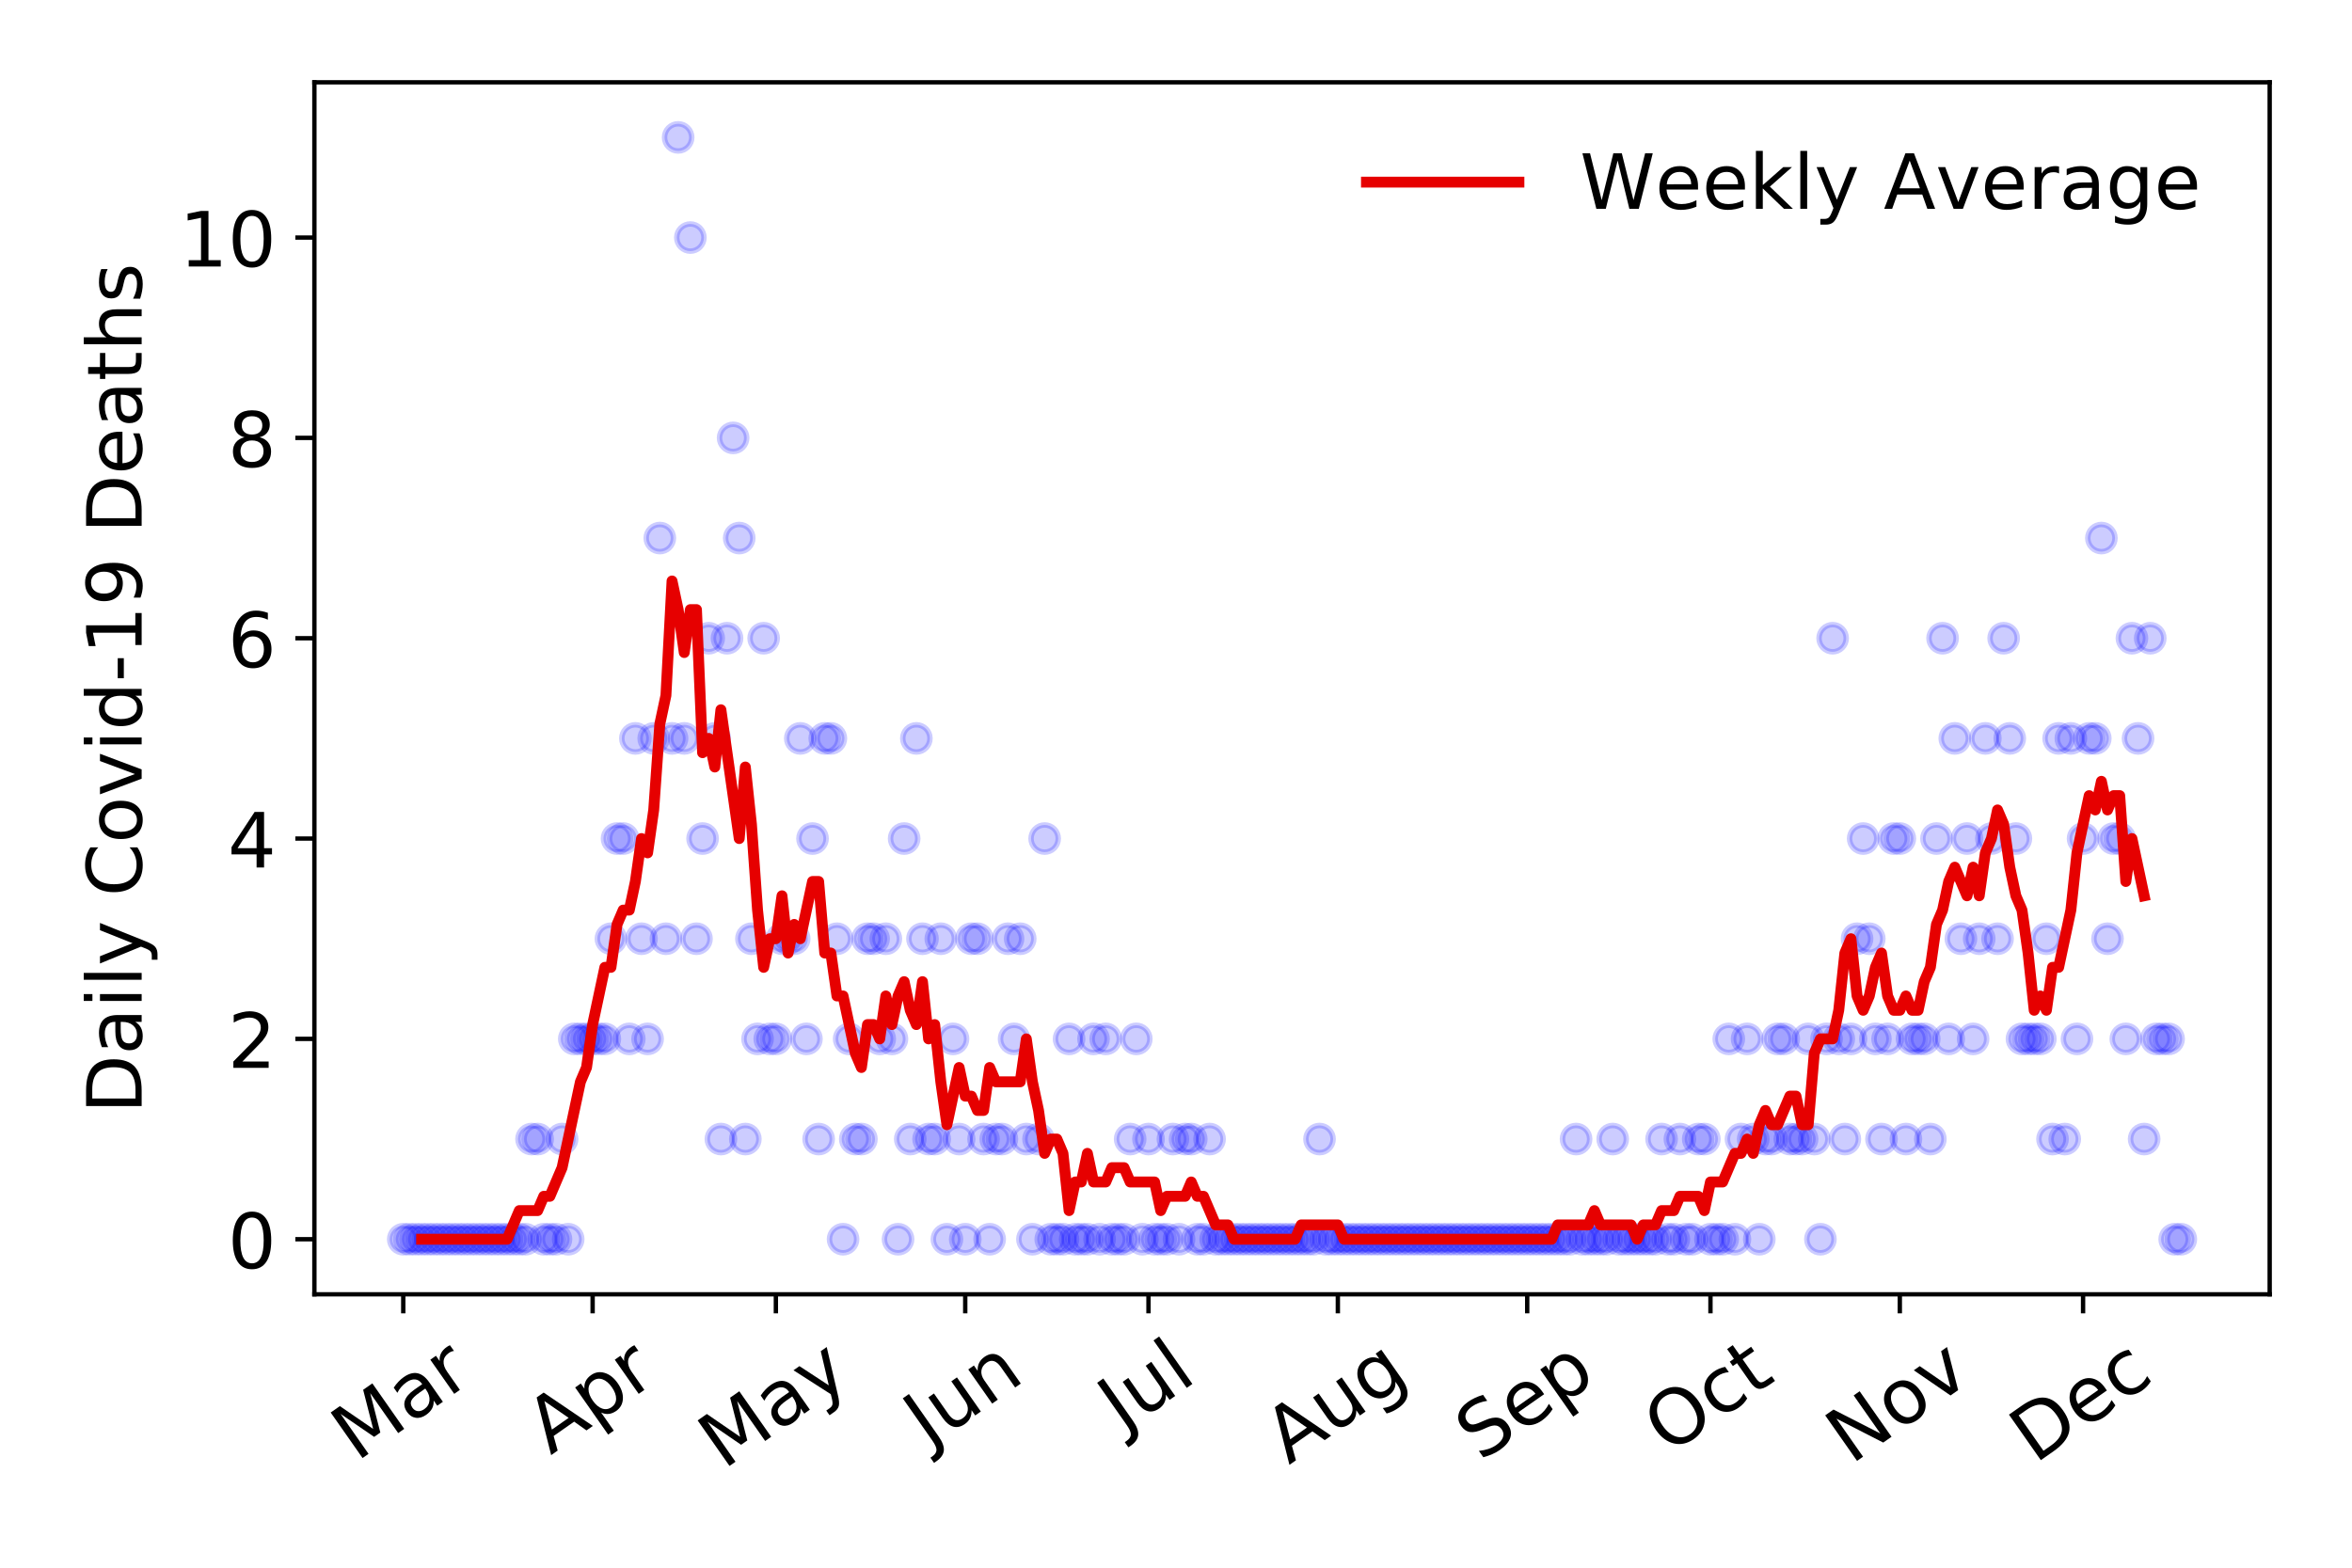 <?xml version="1.0" encoding="utf-8" standalone="no"?>
<!DOCTYPE svg PUBLIC "-//W3C//DTD SVG 1.1//EN"
  "http://www.w3.org/Graphics/SVG/1.1/DTD/svg11.dtd">
<!-- Created with matplotlib (https://matplotlib.org/) -->
<svg height="288pt" version="1.1" viewBox="0 0 432 288" width="432pt" xmlns="http://www.w3.org/2000/svg" xmlns:xlink="http://www.w3.org/1999/xlink">
 <defs>
  <style type="text/css">
*{stroke-linecap:butt;stroke-linejoin:round;}
  </style>
 </defs>
 <g id="figure_1">
  <g id="patch_1">
   <path d="M 0 288 
L 432 288 
L 432 0 
L 0 0 
z
" style="fill:#ffffff;"/>
  </g>
  <g id="axes_1">
   <g id="patch_2">
    <path d="M 57.745 237.778 
L 416.88 237.778 
L 416.88 15.12 
L 57.745 15.12 
z
" style="fill:#ffffff;"/>
   </g>
   <g id="matplotlib.axis_1">
    <g id="xtick_1">
     <g id="line2d_1">
      <defs>
       <path d="M 0 0 
L 0 3.5 
" id="m89832ff65d" style="stroke:#000000;stroke-width:0.8;"/>
      </defs>
      <g>
       <use style="stroke:#000000;stroke-width:0.8;" x="74.069" xlink:href="#m89832ff65d" y="237.778"/>
      </g>
     </g>
     <g id="text_1">
      <!-- Mar -->
      <defs>
       <path d="M 9.812 72.906 
L 24.516 72.906 
L 43.109 23.297 
L 61.812 72.906 
L 76.516 72.906 
L 76.516 0 
L 66.891 0 
L 66.891 64.016 
L 48.094 14.016 
L 38.188 14.016 
L 19.391 64.016 
L 19.391 0 
L 9.812 0 
z
" id="DejaVuSans-77"/>
       <path d="M 34.281 27.484 
Q 23.391 27.484 19.188 25 
Q 14.984 22.516 14.984 16.5 
Q 14.984 11.719 18.141 8.906 
Q 21.297 6.109 26.703 6.109 
Q 34.188 6.109 38.703 11.406 
Q 43.219 16.703 43.219 25.484 
L 43.219 27.484 
z
M 52.203 31.203 
L 52.203 0 
L 43.219 0 
L 43.219 8.297 
Q 40.141 3.328 35.547 0.953 
Q 30.953 -1.422 24.312 -1.422 
Q 15.922 -1.422 10.953 3.297 
Q 6 8.016 6 15.922 
Q 6 25.141 12.172 29.828 
Q 18.359 34.516 30.609 34.516 
L 43.219 34.516 
L 43.219 35.406 
Q 43.219 41.609 39.141 45 
Q 35.062 48.391 27.688 48.391 
Q 23 48.391 18.547 47.266 
Q 14.109 46.141 10.016 43.891 
L 10.016 52.203 
Q 14.938 54.109 19.578 55.047 
Q 24.219 56 28.609 56 
Q 40.484 56 46.344 49.844 
Q 52.203 43.703 52.203 31.203 
z
" id="DejaVuSans-97"/>
       <path d="M 41.109 46.297 
Q 39.594 47.172 37.812 47.578 
Q 36.031 48 33.891 48 
Q 26.266 48 22.188 43.047 
Q 18.109 38.094 18.109 28.812 
L 18.109 0 
L 9.078 0 
L 9.078 54.688 
L 18.109 54.688 
L 18.109 46.188 
Q 20.953 51.172 25.484 53.578 
Q 30.031 56 36.531 56 
Q 37.453 56 38.578 55.875 
Q 39.703 55.766 41.062 55.516 
z
" id="DejaVuSans-114"/>
      </defs>
      <g transform="translate(65.467 268.643)rotate(-35)scale(0.14 -0.14)">
       <use xlink:href="#DejaVuSans-77"/>
       <use x="86.279" xlink:href="#DejaVuSans-97"/>
       <use x="147.559" xlink:href="#DejaVuSans-114"/>
      </g>
     </g>
    </g>
    <g id="xtick_2">
     <g id="line2d_2">
      <g>
       <use style="stroke:#000000;stroke-width:0.8;" x="108.85" xlink:href="#m89832ff65d" y="237.778"/>
      </g>
     </g>
     <g id="text_2">
      <!-- Apr -->
      <defs>
       <path d="M 34.188 63.188 
L 20.797 26.906 
L 47.609 26.906 
z
M 28.609 72.906 
L 39.797 72.906 
L 67.578 0 
L 57.328 0 
L 50.688 18.703 
L 17.828 18.703 
L 11.188 0 
L 0.781 0 
z
" id="DejaVuSans-65"/>
       <path d="M 18.109 8.203 
L 18.109 -20.797 
L 9.078 -20.797 
L 9.078 54.688 
L 18.109 54.688 
L 18.109 46.391 
Q 20.953 51.266 25.266 53.625 
Q 29.594 56 35.594 56 
Q 45.562 56 51.781 48.094 
Q 58.016 40.188 58.016 27.297 
Q 58.016 14.406 51.781 6.484 
Q 45.562 -1.422 35.594 -1.422 
Q 29.594 -1.422 25.266 0.953 
Q 20.953 3.328 18.109 8.203 
z
M 48.688 27.297 
Q 48.688 37.203 44.609 42.844 
Q 40.531 48.484 33.406 48.484 
Q 26.266 48.484 22.188 42.844 
Q 18.109 37.203 18.109 27.297 
Q 18.109 17.391 22.188 11.75 
Q 26.266 6.109 33.406 6.109 
Q 40.531 6.109 44.609 11.75 
Q 48.688 17.391 48.688 27.297 
z
" id="DejaVuSans-112"/>
      </defs>
      <g transform="translate(101.146 267.384)rotate(-35)scale(0.14 -0.14)">
       <use xlink:href="#DejaVuSans-65"/>
       <use x="68.408" xlink:href="#DejaVuSans-112"/>
       <use x="131.885" xlink:href="#DejaVuSans-114"/>
      </g>
     </g>
    </g>
    <g id="xtick_3">
     <g id="line2d_3">
      <g>
       <use style="stroke:#000000;stroke-width:0.8;" x="142.508" xlink:href="#m89832ff65d" y="237.778"/>
      </g>
     </g>
     <g id="text_3">
      <!-- May -->
      <defs>
       <path d="M 32.172 -5.078 
Q 28.375 -14.844 24.75 -17.812 
Q 21.141 -20.797 15.094 -20.797 
L 7.906 -20.797 
L 7.906 -13.281 
L 13.188 -13.281 
Q 16.891 -13.281 18.938 -11.516 
Q 21 -9.766 23.484 -3.219 
L 25.094 0.875 
L 2.984 54.688 
L 12.5 54.688 
L 29.594 11.922 
L 46.688 54.688 
L 56.203 54.688 
z
" id="DejaVuSans-121"/>
      </defs>
      <g transform="translate(132.869 270.094)rotate(-35)scale(0.14 -0.14)">
       <use xlink:href="#DejaVuSans-77"/>
       <use x="86.279" xlink:href="#DejaVuSans-97"/>
       <use x="147.559" xlink:href="#DejaVuSans-121"/>
      </g>
     </g>
    </g>
    <g id="xtick_4">
     <g id="line2d_4">
      <g>
       <use style="stroke:#000000;stroke-width:0.8;" x="177.288" xlink:href="#m89832ff65d" y="237.778"/>
      </g>
     </g>
     <g id="text_4">
      <!-- Jun -->
      <defs>
       <path d="M 9.812 72.906 
L 19.672 72.906 
L 19.672 5.078 
Q 19.672 -8.109 14.672 -14.062 
Q 9.672 -20.016 -1.422 -20.016 
L -5.172 -20.016 
L -5.172 -11.719 
L -2.094 -11.719 
Q 4.438 -11.719 7.125 -8.047 
Q 9.812 -4.391 9.812 5.078 
z
" id="DejaVuSans-74"/>
       <path d="M 8.5 21.578 
L 8.5 54.688 
L 17.484 54.688 
L 17.484 21.922 
Q 17.484 14.156 20.5 10.266 
Q 23.531 6.391 29.594 6.391 
Q 36.859 6.391 41.078 11.031 
Q 45.312 15.672 45.312 23.688 
L 45.312 54.688 
L 54.297 54.688 
L 54.297 0 
L 45.312 0 
L 45.312 8.406 
Q 42.047 3.422 37.719 1 
Q 33.406 -1.422 27.688 -1.422 
Q 18.266 -1.422 13.375 4.438 
Q 8.5 10.297 8.5 21.578 
z
M 31.109 56 
z
" id="DejaVuSans-117"/>
       <path d="M 54.891 33.016 
L 54.891 0 
L 45.906 0 
L 45.906 32.719 
Q 45.906 40.484 42.875 44.328 
Q 39.844 48.188 33.797 48.188 
Q 26.516 48.188 22.312 43.547 
Q 18.109 38.922 18.109 30.906 
L 18.109 0 
L 9.078 0 
L 9.078 54.688 
L 18.109 54.688 
L 18.109 46.188 
Q 21.344 51.125 25.703 53.562 
Q 30.078 56 35.797 56 
Q 45.219 56 50.047 50.172 
Q 54.891 44.344 54.891 33.016 
z
" id="DejaVuSans-110"/>
      </defs>
      <g transform="translate(170.545 266.039)rotate(-35)scale(0.14 -0.14)">
       <use xlink:href="#DejaVuSans-74"/>
       <use x="29.492" xlink:href="#DejaVuSans-117"/>
       <use x="92.871" xlink:href="#DejaVuSans-110"/>
      </g>
     </g>
    </g>
    <g id="xtick_5">
     <g id="line2d_5">
      <g>
       <use style="stroke:#000000;stroke-width:0.8;" x="210.947" xlink:href="#m89832ff65d" y="237.778"/>
      </g>
     </g>
     <g id="text_5">
      <!-- Jul -->
      <defs>
       <path d="M 9.422 75.984 
L 18.406 75.984 
L 18.406 0 
L 9.422 0 
z
" id="DejaVuSans-108"/>
      </defs>
      <g transform="translate(206.244 263.181)rotate(-35)scale(0.14 -0.14)">
       <use xlink:href="#DejaVuSans-74"/>
       <use x="29.492" xlink:href="#DejaVuSans-117"/>
       <use x="92.871" xlink:href="#DejaVuSans-108"/>
      </g>
     </g>
    </g>
    <g id="xtick_6">
     <g id="line2d_6">
      <g>
       <use style="stroke:#000000;stroke-width:0.8;" x="245.727" xlink:href="#m89832ff65d" y="237.778"/>
      </g>
     </g>
     <g id="text_6">
      <!-- Aug -->
      <defs>
       <path d="M 45.406 27.984 
Q 45.406 37.75 41.375 43.109 
Q 37.359 48.484 30.078 48.484 
Q 22.859 48.484 18.828 43.109 
Q 14.797 37.75 14.797 27.984 
Q 14.797 18.266 18.828 12.891 
Q 22.859 7.516 30.078 7.516 
Q 37.359 7.516 41.375 12.891 
Q 45.406 18.266 45.406 27.984 
z
M 54.391 6.781 
Q 54.391 -7.172 48.188 -13.984 
Q 42 -20.797 29.203 -20.797 
Q 24.469 -20.797 20.266 -20.094 
Q 16.062 -19.391 12.109 -17.922 
L 12.109 -9.188 
Q 16.062 -11.328 19.922 -12.344 
Q 23.781 -13.375 27.781 -13.375 
Q 36.625 -13.375 41.016 -8.766 
Q 45.406 -4.156 45.406 5.172 
L 45.406 9.625 
Q 42.625 4.781 38.281 2.391 
Q 33.938 0 27.875 0 
Q 17.828 0 11.672 7.656 
Q 5.516 15.328 5.516 27.984 
Q 5.516 40.672 11.672 48.328 
Q 17.828 56 27.875 56 
Q 33.938 56 38.281 53.609 
Q 42.625 51.219 45.406 46.391 
L 45.406 54.688 
L 54.391 54.688 
z
" id="DejaVuSans-103"/>
      </defs>
      <g transform="translate(236.746 269.172)rotate(-35)scale(0.14 -0.14)">
       <use xlink:href="#DejaVuSans-65"/>
       <use x="68.408" xlink:href="#DejaVuSans-117"/>
       <use x="131.787" xlink:href="#DejaVuSans-103"/>
      </g>
     </g>
    </g>
    <g id="xtick_7">
     <g id="line2d_7">
      <g>
       <use style="stroke:#000000;stroke-width:0.8;" x="280.507" xlink:href="#m89832ff65d" y="237.778"/>
      </g>
     </g>
     <g id="text_7">
      <!-- Sep -->
      <defs>
       <path d="M 53.516 70.516 
L 53.516 60.891 
Q 47.906 63.578 42.922 64.891 
Q 37.938 66.219 33.297 66.219 
Q 25.25 66.219 20.875 63.094 
Q 16.5 59.969 16.5 54.203 
Q 16.5 49.359 19.406 46.891 
Q 22.312 44.438 30.422 42.922 
L 36.375 41.703 
Q 47.406 39.594 52.656 34.297 
Q 57.906 29 57.906 20.125 
Q 57.906 9.516 50.797 4.047 
Q 43.703 -1.422 29.984 -1.422 
Q 24.812 -1.422 18.969 -0.25 
Q 13.141 0.922 6.891 3.219 
L 6.891 13.375 
Q 12.891 10.016 18.656 8.297 
Q 24.422 6.594 29.984 6.594 
Q 38.422 6.594 43.016 9.906 
Q 47.609 13.234 47.609 19.391 
Q 47.609 24.75 44.312 27.781 
Q 41.016 30.812 33.5 32.328 
L 27.484 33.5 
Q 16.453 35.688 11.516 40.375 
Q 6.594 45.062 6.594 53.422 
Q 6.594 63.094 13.406 68.656 
Q 20.219 74.219 32.172 74.219 
Q 37.312 74.219 42.625 73.281 
Q 47.953 72.359 53.516 70.516 
z
" id="DejaVuSans-83"/>
       <path d="M 56.203 29.594 
L 56.203 25.203 
L 14.891 25.203 
Q 15.484 15.922 20.484 11.062 
Q 25.484 6.203 34.422 6.203 
Q 39.594 6.203 44.453 7.469 
Q 49.312 8.734 54.109 11.281 
L 54.109 2.781 
Q 49.266 0.734 44.188 -0.344 
Q 39.109 -1.422 33.891 -1.422 
Q 20.797 -1.422 13.156 6.188 
Q 5.516 13.812 5.516 26.812 
Q 5.516 40.234 12.766 48.109 
Q 20.016 56 32.328 56 
Q 43.359 56 49.781 48.891 
Q 56.203 41.797 56.203 29.594 
z
M 47.219 32.234 
Q 47.125 39.594 43.094 43.984 
Q 39.062 48.391 32.422 48.391 
Q 24.906 48.391 20.391 44.141 
Q 15.875 39.891 15.188 32.172 
z
" id="DejaVuSans-101"/>
      </defs>
      <g transform="translate(271.915 268.629)rotate(-35)scale(0.14 -0.14)">
       <use xlink:href="#DejaVuSans-83"/>
       <use x="63.477" xlink:href="#DejaVuSans-101"/>
       <use x="125" xlink:href="#DejaVuSans-112"/>
      </g>
     </g>
    </g>
    <g id="xtick_8">
     <g id="line2d_8">
      <g>
       <use style="stroke:#000000;stroke-width:0.8;" x="314.166" xlink:href="#m89832ff65d" y="237.778"/>
      </g>
     </g>
     <g id="text_8">
      <!-- Oct -->
      <defs>
       <path d="M 39.406 66.219 
Q 28.656 66.219 22.328 58.203 
Q 16.016 50.203 16.016 36.375 
Q 16.016 22.609 22.328 14.594 
Q 28.656 6.594 39.406 6.594 
Q 50.141 6.594 56.422 14.594 
Q 62.703 22.609 62.703 36.375 
Q 62.703 50.203 56.422 58.203 
Q 50.141 66.219 39.406 66.219 
z
M 39.406 74.219 
Q 54.734 74.219 63.906 63.938 
Q 73.094 53.656 73.094 36.375 
Q 73.094 19.141 63.906 8.859 
Q 54.734 -1.422 39.406 -1.422 
Q 24.031 -1.422 14.812 8.828 
Q 5.609 19.094 5.609 36.375 
Q 5.609 53.656 14.812 63.938 
Q 24.031 74.219 39.406 74.219 
z
" id="DejaVuSans-79"/>
       <path d="M 48.781 52.594 
L 48.781 44.188 
Q 44.969 46.297 41.141 47.344 
Q 37.312 48.391 33.406 48.391 
Q 24.656 48.391 19.812 42.844 
Q 14.984 37.312 14.984 27.297 
Q 14.984 17.281 19.812 11.734 
Q 24.656 6.203 33.406 6.203 
Q 37.312 6.203 41.141 7.25 
Q 44.969 8.297 48.781 10.406 
L 48.781 2.094 
Q 45.016 0.344 40.984 -0.531 
Q 36.969 -1.422 32.422 -1.422 
Q 20.062 -1.422 12.781 6.344 
Q 5.516 14.109 5.516 27.297 
Q 5.516 40.672 12.859 48.328 
Q 20.219 56 33.016 56 
Q 37.156 56 41.109 55.141 
Q 45.062 54.297 48.781 52.594 
z
" id="DejaVuSans-99"/>
       <path d="M 18.312 70.219 
L 18.312 54.688 
L 36.812 54.688 
L 36.812 47.703 
L 18.312 47.703 
L 18.312 18.016 
Q 18.312 11.328 20.141 9.422 
Q 21.969 7.516 27.594 7.516 
L 36.812 7.516 
L 36.812 0 
L 27.594 0 
Q 17.188 0 13.234 3.875 
Q 9.281 7.766 9.281 18.016 
L 9.281 47.703 
L 2.688 47.703 
L 2.688 54.688 
L 9.281 54.688 
L 9.281 70.219 
z
" id="DejaVuSans-116"/>
      </defs>
      <g transform="translate(306.467 267.377)rotate(-35)scale(0.14 -0.14)">
       <use xlink:href="#DejaVuSans-79"/>
       <use x="78.711" xlink:href="#DejaVuSans-99"/>
       <use x="133.691" xlink:href="#DejaVuSans-116"/>
      </g>
     </g>
    </g>
    <g id="xtick_9">
     <g id="line2d_9">
      <g>
       <use style="stroke:#000000;stroke-width:0.8;" x="348.946" xlink:href="#m89832ff65d" y="237.778"/>
      </g>
     </g>
     <g id="text_9">
      <!-- Nov -->
      <defs>
       <path d="M 9.812 72.906 
L 23.094 72.906 
L 55.422 11.922 
L 55.422 72.906 
L 64.984 72.906 
L 64.984 0 
L 51.703 0 
L 19.391 60.984 
L 19.391 0 
L 9.812 0 
z
" id="DejaVuSans-78"/>
       <path d="M 30.609 48.391 
Q 23.391 48.391 19.188 42.75 
Q 14.984 37.109 14.984 27.297 
Q 14.984 17.484 19.156 11.844 
Q 23.344 6.203 30.609 6.203 
Q 37.797 6.203 41.984 11.859 
Q 46.188 17.531 46.188 27.297 
Q 46.188 37.016 41.984 42.703 
Q 37.797 48.391 30.609 48.391 
z
M 30.609 56 
Q 42.328 56 49.016 48.375 
Q 55.719 40.766 55.719 27.297 
Q 55.719 13.875 49.016 6.219 
Q 42.328 -1.422 30.609 -1.422 
Q 18.844 -1.422 12.172 6.219 
Q 5.516 13.875 5.516 27.297 
Q 5.516 40.766 12.172 48.375 
Q 18.844 56 30.609 56 
z
" id="DejaVuSans-111"/>
       <path d="M 2.984 54.688 
L 12.5 54.688 
L 29.594 8.797 
L 46.688 54.688 
L 56.203 54.688 
L 35.688 0 
L 23.484 0 
z
" id="DejaVuSans-118"/>
      </defs>
      <g transform="translate(339.97 269.166)rotate(-35)scale(0.14 -0.14)">
       <use xlink:href="#DejaVuSans-78"/>
       <use x="74.805" xlink:href="#DejaVuSans-111"/>
       <use x="135.986" xlink:href="#DejaVuSans-118"/>
      </g>
     </g>
    </g>
    <g id="xtick_10">
     <g id="line2d_10">
      <g>
       <use style="stroke:#000000;stroke-width:0.8;" x="382.605" xlink:href="#m89832ff65d" y="237.778"/>
      </g>
     </g>
     <g id="text_10">
      <!-- Dec -->
      <defs>
       <path d="M 19.672 64.797 
L 19.672 8.109 
L 31.594 8.109 
Q 46.688 8.109 53.688 14.938 
Q 60.688 21.781 60.688 36.531 
Q 60.688 51.172 53.688 57.984 
Q 46.688 64.797 31.594 64.797 
z
M 9.812 72.906 
L 30.078 72.906 
Q 51.266 72.906 61.172 64.094 
Q 71.094 55.281 71.094 36.531 
Q 71.094 17.672 61.125 8.828 
Q 51.172 0 30.078 0 
L 9.812 0 
z
" id="DejaVuSans-68"/>
      </defs>
      <g transform="translate(373.724 269.032)rotate(-35)scale(0.14 -0.14)">
       <use xlink:href="#DejaVuSans-68"/>
       <use x="77.002" xlink:href="#DejaVuSans-101"/>
       <use x="138.525" xlink:href="#DejaVuSans-99"/>
      </g>
     </g>
    </g>
   </g>
   <g id="matplotlib.axis_2">
    <g id="ytick_1">
     <g id="line2d_11">
      <defs>
       <path d="M 0 0 
L -3.5 0 
" id="md1fb06627b" style="stroke:#000000;stroke-width:0.8;"/>
      </defs>
      <g>
       <use style="stroke:#000000;stroke-width:0.8;" x="57.745" xlink:href="#md1fb06627b" y="227.657"/>
      </g>
     </g>
     <g id="text_11">
      <!-- 0 -->
      <defs>
       <path d="M 31.781 66.406 
Q 24.172 66.406 20.328 58.906 
Q 16.5 51.422 16.5 36.375 
Q 16.5 21.391 20.328 13.891 
Q 24.172 6.391 31.781 6.391 
Q 39.453 6.391 43.281 13.891 
Q 47.125 21.391 47.125 36.375 
Q 47.125 51.422 43.281 58.906 
Q 39.453 66.406 31.781 66.406 
z
M 31.781 74.219 
Q 44.047 74.219 50.516 64.516 
Q 56.984 54.828 56.984 36.375 
Q 56.984 17.969 50.516 8.266 
Q 44.047 -1.422 31.781 -1.422 
Q 19.531 -1.422 13.062 8.266 
Q 6.594 17.969 6.594 36.375 
Q 6.594 54.828 13.062 64.516 
Q 19.531 74.219 31.781 74.219 
z
" id="DejaVuSans-48"/>
      </defs>
      <g transform="translate(41.837 232.976)scale(0.14 -0.14)">
       <use xlink:href="#DejaVuSans-48"/>
      </g>
     </g>
    </g>
    <g id="ytick_2">
     <g id="line2d_12">
      <g>
       <use style="stroke:#000000;stroke-width:0.8;" x="57.745" xlink:href="#md1fb06627b" y="190.854"/>
      </g>
     </g>
     <g id="text_12">
      <!-- 2 -->
      <defs>
       <path d="M 19.188 8.297 
L 53.609 8.297 
L 53.609 0 
L 7.328 0 
L 7.328 8.297 
Q 12.938 14.109 22.625 23.891 
Q 32.328 33.688 34.812 36.531 
Q 39.547 41.844 41.422 45.531 
Q 43.312 49.219 43.312 52.781 
Q 43.312 58.594 39.234 62.25 
Q 35.156 65.922 28.609 65.922 
Q 23.969 65.922 18.812 64.312 
Q 13.672 62.703 7.812 59.422 
L 7.812 69.391 
Q 13.766 71.781 18.938 73 
Q 24.125 74.219 28.422 74.219 
Q 39.75 74.219 46.484 68.547 
Q 53.219 62.891 53.219 53.422 
Q 53.219 48.922 51.531 44.891 
Q 49.859 40.875 45.406 35.406 
Q 44.188 33.984 37.641 27.219 
Q 31.109 20.453 19.188 8.297 
z
" id="DejaVuSans-50"/>
      </defs>
      <g transform="translate(41.837 196.173)scale(0.14 -0.14)">
       <use xlink:href="#DejaVuSans-50"/>
      </g>
     </g>
    </g>
    <g id="ytick_3">
     <g id="line2d_13">
      <g>
       <use style="stroke:#000000;stroke-width:0.8;" x="57.745" xlink:href="#md1fb06627b" y="154.051"/>
      </g>
     </g>
     <g id="text_13">
      <!-- 4 -->
      <defs>
       <path d="M 37.797 64.312 
L 12.891 25.391 
L 37.797 25.391 
z
M 35.203 72.906 
L 47.609 72.906 
L 47.609 25.391 
L 58.016 25.391 
L 58.016 17.188 
L 47.609 17.188 
L 47.609 0 
L 37.797 0 
L 37.797 17.188 
L 4.891 17.188 
L 4.891 26.703 
z
" id="DejaVuSans-52"/>
      </defs>
      <g transform="translate(41.837 159.37)scale(0.14 -0.14)">
       <use xlink:href="#DejaVuSans-52"/>
      </g>
     </g>
    </g>
    <g id="ytick_4">
     <g id="line2d_14">
      <g>
       <use style="stroke:#000000;stroke-width:0.8;" x="57.745" xlink:href="#md1fb06627b" y="117.248"/>
      </g>
     </g>
     <g id="text_14">
      <!-- 6 -->
      <defs>
       <path d="M 33.016 40.375 
Q 26.375 40.375 22.484 35.828 
Q 18.609 31.297 18.609 23.391 
Q 18.609 15.531 22.484 10.953 
Q 26.375 6.391 33.016 6.391 
Q 39.656 6.391 43.531 10.953 
Q 47.406 15.531 47.406 23.391 
Q 47.406 31.297 43.531 35.828 
Q 39.656 40.375 33.016 40.375 
z
M 52.594 71.297 
L 52.594 62.312 
Q 48.875 64.062 45.094 64.984 
Q 41.312 65.922 37.594 65.922 
Q 27.828 65.922 22.672 59.328 
Q 17.531 52.734 16.797 39.406 
Q 19.672 43.656 24.016 45.922 
Q 28.375 48.188 33.594 48.188 
Q 44.578 48.188 50.953 41.516 
Q 57.328 34.859 57.328 23.391 
Q 57.328 12.156 50.688 5.359 
Q 44.047 -1.422 33.016 -1.422 
Q 20.359 -1.422 13.672 8.266 
Q 6.984 17.969 6.984 36.375 
Q 6.984 53.656 15.188 63.938 
Q 23.391 74.219 37.203 74.219 
Q 40.922 74.219 44.703 73.484 
Q 48.484 72.75 52.594 71.297 
z
" id="DejaVuSans-54"/>
      </defs>
      <g transform="translate(41.837 122.567)scale(0.14 -0.14)">
       <use xlink:href="#DejaVuSans-54"/>
      </g>
     </g>
    </g>
    <g id="ytick_5">
     <g id="line2d_15">
      <g>
       <use style="stroke:#000000;stroke-width:0.8;" x="57.745" xlink:href="#md1fb06627b" y="80.445"/>
      </g>
     </g>
     <g id="text_15">
      <!-- 8 -->
      <defs>
       <path d="M 31.781 34.625 
Q 24.75 34.625 20.719 30.859 
Q 16.703 27.094 16.703 20.516 
Q 16.703 13.922 20.719 10.156 
Q 24.75 6.391 31.781 6.391 
Q 38.812 6.391 42.859 10.172 
Q 46.922 13.969 46.922 20.516 
Q 46.922 27.094 42.891 30.859 
Q 38.875 34.625 31.781 34.625 
z
M 21.922 38.812 
Q 15.578 40.375 12.031 44.719 
Q 8.5 49.078 8.5 55.328 
Q 8.5 64.062 14.719 69.141 
Q 20.953 74.219 31.781 74.219 
Q 42.672 74.219 48.875 69.141 
Q 55.078 64.062 55.078 55.328 
Q 55.078 49.078 51.531 44.719 
Q 48 40.375 41.703 38.812 
Q 48.828 37.156 52.797 32.312 
Q 56.781 27.484 56.781 20.516 
Q 56.781 9.906 50.312 4.234 
Q 43.844 -1.422 31.781 -1.422 
Q 19.734 -1.422 13.25 4.234 
Q 6.781 9.906 6.781 20.516 
Q 6.781 27.484 10.781 32.312 
Q 14.797 37.156 21.922 38.812 
z
M 18.312 54.391 
Q 18.312 48.734 21.844 45.562 
Q 25.391 42.391 31.781 42.391 
Q 38.141 42.391 41.719 45.562 
Q 45.312 48.734 45.312 54.391 
Q 45.312 60.062 41.719 63.234 
Q 38.141 66.406 31.781 66.406 
Q 25.391 66.406 21.844 63.234 
Q 18.312 60.062 18.312 54.391 
z
" id="DejaVuSans-56"/>
      </defs>
      <g transform="translate(41.837 85.764)scale(0.14 -0.14)">
       <use xlink:href="#DejaVuSans-56"/>
      </g>
     </g>
    </g>
    <g id="ytick_6">
     <g id="line2d_16">
      <g>
       <use style="stroke:#000000;stroke-width:0.8;" x="57.745" xlink:href="#md1fb06627b" y="43.642"/>
      </g>
     </g>
     <g id="text_16">
      <!-- 10 -->
      <defs>
       <path d="M 12.406 8.297 
L 28.516 8.297 
L 28.516 63.922 
L 10.984 60.406 
L 10.984 69.391 
L 28.422 72.906 
L 38.281 72.906 
L 38.281 8.297 
L 54.391 8.297 
L 54.391 0 
L 12.406 0 
z
" id="DejaVuSans-49"/>
      </defs>
      <g transform="translate(32.93 48.961)scale(0.14 -0.14)">
       <use xlink:href="#DejaVuSans-49"/>
       <use x="63.623" xlink:href="#DejaVuSans-48"/>
      </g>
     </g>
    </g>
    <g id="text_17">
     <!-- Daily Covid-19 Deaths -->
     <defs>
      <path d="M 9.422 54.688 
L 18.406 54.688 
L 18.406 0 
L 9.422 0 
z
M 9.422 75.984 
L 18.406 75.984 
L 18.406 64.594 
L 9.422 64.594 
z
" id="DejaVuSans-105"/>
      <path id="DejaVuSans-32"/>
      <path d="M 64.406 67.281 
L 64.406 56.891 
Q 59.422 61.531 53.781 63.812 
Q 48.141 66.109 41.797 66.109 
Q 29.297 66.109 22.656 58.469 
Q 16.016 50.828 16.016 36.375 
Q 16.016 21.969 22.656 14.328 
Q 29.297 6.688 41.797 6.688 
Q 48.141 6.688 53.781 8.984 
Q 59.422 11.281 64.406 15.922 
L 64.406 5.609 
Q 59.234 2.094 53.438 0.328 
Q 47.656 -1.422 41.219 -1.422 
Q 24.656 -1.422 15.125 8.703 
Q 5.609 18.844 5.609 36.375 
Q 5.609 53.953 15.125 64.078 
Q 24.656 74.219 41.219 74.219 
Q 47.75 74.219 53.531 72.484 
Q 59.328 70.75 64.406 67.281 
z
" id="DejaVuSans-67"/>
      <path d="M 45.406 46.391 
L 45.406 75.984 
L 54.391 75.984 
L 54.391 0 
L 45.406 0 
L 45.406 8.203 
Q 42.578 3.328 38.25 0.953 
Q 33.938 -1.422 27.875 -1.422 
Q 17.969 -1.422 11.734 6.484 
Q 5.516 14.406 5.516 27.297 
Q 5.516 40.188 11.734 48.094 
Q 17.969 56 27.875 56 
Q 33.938 56 38.25 53.625 
Q 42.578 51.266 45.406 46.391 
z
M 14.797 27.297 
Q 14.797 17.391 18.875 11.75 
Q 22.953 6.109 30.078 6.109 
Q 37.203 6.109 41.297 11.75 
Q 45.406 17.391 45.406 27.297 
Q 45.406 37.203 41.297 42.844 
Q 37.203 48.484 30.078 48.484 
Q 22.953 48.484 18.875 42.844 
Q 14.797 37.203 14.797 27.297 
z
" id="DejaVuSans-100"/>
      <path d="M 4.891 31.391 
L 31.203 31.391 
L 31.203 23.391 
L 4.891 23.391 
z
" id="DejaVuSans-45"/>
      <path d="M 10.984 1.516 
L 10.984 10.5 
Q 14.703 8.734 18.5 7.812 
Q 22.312 6.891 25.984 6.891 
Q 35.75 6.891 40.891 13.453 
Q 46.047 20.016 46.781 33.406 
Q 43.953 29.203 39.594 26.953 
Q 35.25 24.703 29.984 24.703 
Q 19.047 24.703 12.672 31.312 
Q 6.297 37.938 6.297 49.422 
Q 6.297 60.641 12.938 67.422 
Q 19.578 74.219 30.609 74.219 
Q 43.266 74.219 49.922 64.516 
Q 56.594 54.828 56.594 36.375 
Q 56.594 19.141 48.406 8.859 
Q 40.234 -1.422 26.422 -1.422 
Q 22.703 -1.422 18.891 -0.688 
Q 15.094 0.047 10.984 1.516 
z
M 30.609 32.422 
Q 37.25 32.422 41.125 36.953 
Q 45.016 41.5 45.016 49.422 
Q 45.016 57.281 41.125 61.844 
Q 37.25 66.406 30.609 66.406 
Q 23.969 66.406 20.094 61.844 
Q 16.219 57.281 16.219 49.422 
Q 16.219 41.5 20.094 36.953 
Q 23.969 32.422 30.609 32.422 
z
" id="DejaVuSans-57"/>
      <path d="M 54.891 33.016 
L 54.891 0 
L 45.906 0 
L 45.906 32.719 
Q 45.906 40.484 42.875 44.328 
Q 39.844 48.188 33.797 48.188 
Q 26.516 48.188 22.312 43.547 
Q 18.109 38.922 18.109 30.906 
L 18.109 0 
L 9.078 0 
L 9.078 75.984 
L 18.109 75.984 
L 18.109 46.188 
Q 21.344 51.125 25.703 53.562 
Q 30.078 56 35.797 56 
Q 45.219 56 50.047 50.172 
Q 54.891 44.344 54.891 33.016 
z
" id="DejaVuSans-104"/>
      <path d="M 44.281 53.078 
L 44.281 44.578 
Q 40.484 46.531 36.375 47.5 
Q 32.281 48.484 27.875 48.484 
Q 21.188 48.484 17.844 46.438 
Q 14.5 44.391 14.5 40.281 
Q 14.5 37.156 16.891 35.375 
Q 19.281 33.594 26.516 31.984 
L 29.594 31.297 
Q 39.156 29.25 43.188 25.516 
Q 47.219 21.781 47.219 15.094 
Q 47.219 7.469 41.188 3.016 
Q 35.156 -1.422 24.609 -1.422 
Q 20.219 -1.422 15.453 -0.562 
Q 10.688 0.297 5.422 2 
L 5.422 11.281 
Q 10.406 8.688 15.234 7.391 
Q 20.062 6.109 24.812 6.109 
Q 31.156 6.109 34.562 8.281 
Q 37.984 10.453 37.984 14.406 
Q 37.984 18.062 35.516 20.016 
Q 33.062 21.969 24.703 23.781 
L 21.578 24.516 
Q 13.234 26.266 9.516 29.906 
Q 5.812 33.547 5.812 39.891 
Q 5.812 47.609 11.281 51.797 
Q 16.75 56 26.812 56 
Q 31.781 56 36.172 55.266 
Q 40.578 54.547 44.281 53.078 
z
" id="DejaVuSans-115"/>
     </defs>
     <g transform="translate(26.018 204.56)rotate(-90)scale(0.14 -0.14)">
      <use xlink:href="#DejaVuSans-68"/>
      <use x="77.002" xlink:href="#DejaVuSans-97"/>
      <use x="138.281" xlink:href="#DejaVuSans-105"/>
      <use x="166.064" xlink:href="#DejaVuSans-108"/>
      <use x="193.848" xlink:href="#DejaVuSans-121"/>
      <use x="253.027" xlink:href="#DejaVuSans-32"/>
      <use x="284.814" xlink:href="#DejaVuSans-67"/>
      <use x="354.639" xlink:href="#DejaVuSans-111"/>
      <use x="415.82" xlink:href="#DejaVuSans-118"/>
      <use x="475" xlink:href="#DejaVuSans-105"/>
      <use x="502.783" xlink:href="#DejaVuSans-100"/>
      <use x="566.26" xlink:href="#DejaVuSans-45"/>
      <use x="602.344" xlink:href="#DejaVuSans-49"/>
      <use x="665.967" xlink:href="#DejaVuSans-57"/>
      <use x="729.59" xlink:href="#DejaVuSans-32"/>
      <use x="761.377" xlink:href="#DejaVuSans-68"/>
      <use x="838.379" xlink:href="#DejaVuSans-101"/>
      <use x="899.902" xlink:href="#DejaVuSans-97"/>
      <use x="961.182" xlink:href="#DejaVuSans-116"/>
      <use x="1000.391" xlink:href="#DejaVuSans-104"/>
      <use x="1063.77" xlink:href="#DejaVuSans-115"/>
     </g>
    </g>
   </g>
   <g id="line2d_17">
    <defs>
     <path d="M 0 2.5 
C 0.663 2.5 1.299 2.237 1.768 1.768 
C 2.237 1.299 2.5 0.663 2.5 0 
C 2.5 -0.663 2.237 -1.299 1.768 -1.768 
C 1.299 -2.237 0.663 -2.5 0 -2.5 
C -0.663 -2.5 -1.299 -2.237 -1.768 -1.768 
C -2.237 -1.299 -2.5 -0.663 -2.5 0 
C -2.5 0.663 -2.237 1.299 -1.768 1.768 
C -1.299 2.237 -0.663 2.5 0 2.5 
z
" id="m6b73bec1c6" style="stroke:#0000ff;stroke-opacity:0.2;"/>
    </defs>
    <g clip-path="url(#p5b3d77960f)">
     <use style="fill:#0000ff;fill-opacity:0.2;stroke:#0000ff;stroke-opacity:0.2;" x="74.069" xlink:href="#m6b73bec1c6" y="227.657"/>
     <use style="fill:#0000ff;fill-opacity:0.2;stroke:#0000ff;stroke-opacity:0.2;" x="75.191" xlink:href="#m6b73bec1c6" y="227.657"/>
     <use style="fill:#0000ff;fill-opacity:0.2;stroke:#0000ff;stroke-opacity:0.2;" x="76.313" xlink:href="#m6b73bec1c6" y="227.657"/>
     <use style="fill:#0000ff;fill-opacity:0.2;stroke:#0000ff;stroke-opacity:0.2;" x="77.435" xlink:href="#m6b73bec1c6" y="227.657"/>
     <use style="fill:#0000ff;fill-opacity:0.2;stroke:#0000ff;stroke-opacity:0.2;" x="78.557" xlink:href="#m6b73bec1c6" y="227.657"/>
     <use style="fill:#0000ff;fill-opacity:0.2;stroke:#0000ff;stroke-opacity:0.2;" x="79.679" xlink:href="#m6b73bec1c6" y="227.657"/>
     <use style="fill:#0000ff;fill-opacity:0.2;stroke:#0000ff;stroke-opacity:0.2;" x="80.801" xlink:href="#m6b73bec1c6" y="227.657"/>
     <use style="fill:#0000ff;fill-opacity:0.2;stroke:#0000ff;stroke-opacity:0.2;" x="81.923" xlink:href="#m6b73bec1c6" y="227.657"/>
     <use style="fill:#0000ff;fill-opacity:0.2;stroke:#0000ff;stroke-opacity:0.2;" x="83.045" xlink:href="#m6b73bec1c6" y="227.657"/>
     <use style="fill:#0000ff;fill-opacity:0.2;stroke:#0000ff;stroke-opacity:0.2;" x="84.167" xlink:href="#m6b73bec1c6" y="227.657"/>
     <use style="fill:#0000ff;fill-opacity:0.2;stroke:#0000ff;stroke-opacity:0.2;" x="85.289" xlink:href="#m6b73bec1c6" y="227.657"/>
     <use style="fill:#0000ff;fill-opacity:0.2;stroke:#0000ff;stroke-opacity:0.2;" x="86.411" xlink:href="#m6b73bec1c6" y="227.657"/>
     <use style="fill:#0000ff;fill-opacity:0.2;stroke:#0000ff;stroke-opacity:0.2;" x="87.533" xlink:href="#m6b73bec1c6" y="227.657"/>
     <use style="fill:#0000ff;fill-opacity:0.2;stroke:#0000ff;stroke-opacity:0.2;" x="88.655" xlink:href="#m6b73bec1c6" y="227.657"/>
     <use style="fill:#0000ff;fill-opacity:0.2;stroke:#0000ff;stroke-opacity:0.2;" x="89.777" xlink:href="#m6b73bec1c6" y="227.657"/>
     <use style="fill:#0000ff;fill-opacity:0.2;stroke:#0000ff;stroke-opacity:0.2;" x="90.899" xlink:href="#m6b73bec1c6" y="227.657"/>
     <use style="fill:#0000ff;fill-opacity:0.2;stroke:#0000ff;stroke-opacity:0.2;" x="92.02" xlink:href="#m6b73bec1c6" y="227.657"/>
     <use style="fill:#0000ff;fill-opacity:0.2;stroke:#0000ff;stroke-opacity:0.2;" x="93.142" xlink:href="#m6b73bec1c6" y="227.657"/>
     <use style="fill:#0000ff;fill-opacity:0.2;stroke:#0000ff;stroke-opacity:0.2;" x="94.264" xlink:href="#m6b73bec1c6" y="227.657"/>
     <use style="fill:#0000ff;fill-opacity:0.2;stroke:#0000ff;stroke-opacity:0.2;" x="95.386" xlink:href="#m6b73bec1c6" y="227.657"/>
     <use style="fill:#0000ff;fill-opacity:0.2;stroke:#0000ff;stroke-opacity:0.2;" x="96.508" xlink:href="#m6b73bec1c6" y="227.657"/>
     <use style="fill:#0000ff;fill-opacity:0.2;stroke:#0000ff;stroke-opacity:0.2;" x="97.63" xlink:href="#m6b73bec1c6" y="209.256"/>
     <use style="fill:#0000ff;fill-opacity:0.2;stroke:#0000ff;stroke-opacity:0.2;" x="98.752" xlink:href="#m6b73bec1c6" y="209.256"/>
     <use style="fill:#0000ff;fill-opacity:0.2;stroke:#0000ff;stroke-opacity:0.2;" x="99.874" xlink:href="#m6b73bec1c6" y="227.657"/>
     <use style="fill:#0000ff;fill-opacity:0.2;stroke:#0000ff;stroke-opacity:0.2;" x="100.996" xlink:href="#m6b73bec1c6" y="227.657"/>
     <use style="fill:#0000ff;fill-opacity:0.2;stroke:#0000ff;stroke-opacity:0.2;" x="102.118" xlink:href="#m6b73bec1c6" y="227.657"/>
     <use style="fill:#0000ff;fill-opacity:0.2;stroke:#0000ff;stroke-opacity:0.2;" x="103.24" xlink:href="#m6b73bec1c6" y="209.256"/>
     <use style="fill:#0000ff;fill-opacity:0.2;stroke:#0000ff;stroke-opacity:0.2;" x="104.362" xlink:href="#m6b73bec1c6" y="227.657"/>
     <use style="fill:#0000ff;fill-opacity:0.2;stroke:#0000ff;stroke-opacity:0.2;" x="105.484" xlink:href="#m6b73bec1c6" y="190.854"/>
     <use style="fill:#0000ff;fill-opacity:0.2;stroke:#0000ff;stroke-opacity:0.2;" x="106.606" xlink:href="#m6b73bec1c6" y="190.854"/>
     <use style="fill:#0000ff;fill-opacity:0.2;stroke:#0000ff;stroke-opacity:0.2;" x="107.728" xlink:href="#m6b73bec1c6" y="190.854"/>
     <use style="fill:#0000ff;fill-opacity:0.2;stroke:#0000ff;stroke-opacity:0.2;" x="108.85" xlink:href="#m6b73bec1c6" y="190.854"/>
     <use style="fill:#0000ff;fill-opacity:0.2;stroke:#0000ff;stroke-opacity:0.2;" x="109.972" xlink:href="#m6b73bec1c6" y="190.854"/>
     <use style="fill:#0000ff;fill-opacity:0.2;stroke:#0000ff;stroke-opacity:0.2;" x="111.094" xlink:href="#m6b73bec1c6" y="190.854"/>
     <use style="fill:#0000ff;fill-opacity:0.2;stroke:#0000ff;stroke-opacity:0.2;" x="112.215" xlink:href="#m6b73bec1c6" y="172.453"/>
     <use style="fill:#0000ff;fill-opacity:0.2;stroke:#0000ff;stroke-opacity:0.2;" x="113.337" xlink:href="#m6b73bec1c6" y="154.051"/>
     <use style="fill:#0000ff;fill-opacity:0.2;stroke:#0000ff;stroke-opacity:0.2;" x="114.459" xlink:href="#m6b73bec1c6" y="154.051"/>
     <use style="fill:#0000ff;fill-opacity:0.2;stroke:#0000ff;stroke-opacity:0.2;" x="115.581" xlink:href="#m6b73bec1c6" y="190.854"/>
     <use style="fill:#0000ff;fill-opacity:0.2;stroke:#0000ff;stroke-opacity:0.2;" x="116.703" xlink:href="#m6b73bec1c6" y="135.65"/>
     <use style="fill:#0000ff;fill-opacity:0.2;stroke:#0000ff;stroke-opacity:0.2;" x="117.825" xlink:href="#m6b73bec1c6" y="172.453"/>
     <use style="fill:#0000ff;fill-opacity:0.2;stroke:#0000ff;stroke-opacity:0.2;" x="118.947" xlink:href="#m6b73bec1c6" y="190.854"/>
     <use style="fill:#0000ff;fill-opacity:0.2;stroke:#0000ff;stroke-opacity:0.2;" x="120.069" xlink:href="#m6b73bec1c6" y="135.65"/>
     <use style="fill:#0000ff;fill-opacity:0.2;stroke:#0000ff;stroke-opacity:0.2;" x="121.191" xlink:href="#m6b73bec1c6" y="98.847"/>
     <use style="fill:#0000ff;fill-opacity:0.2;stroke:#0000ff;stroke-opacity:0.2;" x="122.313" xlink:href="#m6b73bec1c6" y="172.453"/>
     <use style="fill:#0000ff;fill-opacity:0.2;stroke:#0000ff;stroke-opacity:0.2;" x="123.435" xlink:href="#m6b73bec1c6" y="135.65"/>
     <use style="fill:#0000ff;fill-opacity:0.2;stroke:#0000ff;stroke-opacity:0.2;" x="124.557" xlink:href="#m6b73bec1c6" y="25.241"/>
     <use style="fill:#0000ff;fill-opacity:0.2;stroke:#0000ff;stroke-opacity:0.2;" x="125.679" xlink:href="#m6b73bec1c6" y="135.65"/>
     <use style="fill:#0000ff;fill-opacity:0.2;stroke:#0000ff;stroke-opacity:0.2;" x="126.801" xlink:href="#m6b73bec1c6" y="43.642"/>
     <use style="fill:#0000ff;fill-opacity:0.2;stroke:#0000ff;stroke-opacity:0.2;" x="127.923" xlink:href="#m6b73bec1c6" y="172.453"/>
     <use style="fill:#0000ff;fill-opacity:0.2;stroke:#0000ff;stroke-opacity:0.2;" x="129.045" xlink:href="#m6b73bec1c6" y="154.051"/>
     <use style="fill:#0000ff;fill-opacity:0.2;stroke:#0000ff;stroke-opacity:0.2;" x="130.167" xlink:href="#m6b73bec1c6" y="117.248"/>
     <use style="fill:#0000ff;fill-opacity:0.2;stroke:#0000ff;stroke-opacity:0.2;" x="131.289" xlink:href="#m6b73bec1c6" y="135.65"/>
     <use style="fill:#0000ff;fill-opacity:0.2;stroke:#0000ff;stroke-opacity:0.2;" x="132.411" xlink:href="#m6b73bec1c6" y="209.256"/>
     <use style="fill:#0000ff;fill-opacity:0.2;stroke:#0000ff;stroke-opacity:0.2;" x="133.532" xlink:href="#m6b73bec1c6" y="117.248"/>
     <use style="fill:#0000ff;fill-opacity:0.2;stroke:#0000ff;stroke-opacity:0.2;" x="134.654" xlink:href="#m6b73bec1c6" y="80.445"/>
     <use style="fill:#0000ff;fill-opacity:0.2;stroke:#0000ff;stroke-opacity:0.2;" x="135.776" xlink:href="#m6b73bec1c6" y="98.847"/>
     <use style="fill:#0000ff;fill-opacity:0.2;stroke:#0000ff;stroke-opacity:0.2;" x="136.898" xlink:href="#m6b73bec1c6" y="209.256"/>
     <use style="fill:#0000ff;fill-opacity:0.2;stroke:#0000ff;stroke-opacity:0.2;" x="138.02" xlink:href="#m6b73bec1c6" y="172.453"/>
     <use style="fill:#0000ff;fill-opacity:0.2;stroke:#0000ff;stroke-opacity:0.2;" x="139.142" xlink:href="#m6b73bec1c6" y="190.854"/>
     <use style="fill:#0000ff;fill-opacity:0.2;stroke:#0000ff;stroke-opacity:0.2;" x="140.264" xlink:href="#m6b73bec1c6" y="117.248"/>
     <use style="fill:#0000ff;fill-opacity:0.2;stroke:#0000ff;stroke-opacity:0.2;" x="141.386" xlink:href="#m6b73bec1c6" y="190.854"/>
     <use style="fill:#0000ff;fill-opacity:0.2;stroke:#0000ff;stroke-opacity:0.2;" x="142.508" xlink:href="#m6b73bec1c6" y="190.854"/>
     <use style="fill:#0000ff;fill-opacity:0.2;stroke:#0000ff;stroke-opacity:0.2;" x="143.63" xlink:href="#m6b73bec1c6" y="172.453"/>
     <use style="fill:#0000ff;fill-opacity:0.2;stroke:#0000ff;stroke-opacity:0.2;" x="144.752" xlink:href="#m6b73bec1c6" y="172.453"/>
     <use style="fill:#0000ff;fill-opacity:0.2;stroke:#0000ff;stroke-opacity:0.2;" x="145.874" xlink:href="#m6b73bec1c6" y="172.453"/>
     <use style="fill:#0000ff;fill-opacity:0.2;stroke:#0000ff;stroke-opacity:0.2;" x="146.996" xlink:href="#m6b73bec1c6" y="135.65"/>
     <use style="fill:#0000ff;fill-opacity:0.2;stroke:#0000ff;stroke-opacity:0.2;" x="148.118" xlink:href="#m6b73bec1c6" y="190.854"/>
     <use style="fill:#0000ff;fill-opacity:0.2;stroke:#0000ff;stroke-opacity:0.2;" x="149.24" xlink:href="#m6b73bec1c6" y="154.051"/>
     <use style="fill:#0000ff;fill-opacity:0.2;stroke:#0000ff;stroke-opacity:0.2;" x="150.362" xlink:href="#m6b73bec1c6" y="209.256"/>
     <use style="fill:#0000ff;fill-opacity:0.2;stroke:#0000ff;stroke-opacity:0.2;" x="151.484" xlink:href="#m6b73bec1c6" y="135.65"/>
     <use style="fill:#0000ff;fill-opacity:0.2;stroke:#0000ff;stroke-opacity:0.2;" x="152.606" xlink:href="#m6b73bec1c6" y="135.65"/>
     <use style="fill:#0000ff;fill-opacity:0.2;stroke:#0000ff;stroke-opacity:0.2;" x="153.728" xlink:href="#m6b73bec1c6" y="172.453"/>
     <use style="fill:#0000ff;fill-opacity:0.2;stroke:#0000ff;stroke-opacity:0.2;" x="154.849" xlink:href="#m6b73bec1c6" y="227.657"/>
     <use style="fill:#0000ff;fill-opacity:0.2;stroke:#0000ff;stroke-opacity:0.2;" x="155.971" xlink:href="#m6b73bec1c6" y="190.854"/>
     <use style="fill:#0000ff;fill-opacity:0.2;stroke:#0000ff;stroke-opacity:0.2;" x="157.093" xlink:href="#m6b73bec1c6" y="209.256"/>
     <use style="fill:#0000ff;fill-opacity:0.2;stroke:#0000ff;stroke-opacity:0.2;" x="158.215" xlink:href="#m6b73bec1c6" y="209.256"/>
     <use style="fill:#0000ff;fill-opacity:0.2;stroke:#0000ff;stroke-opacity:0.2;" x="159.337" xlink:href="#m6b73bec1c6" y="172.453"/>
     <use style="fill:#0000ff;fill-opacity:0.2;stroke:#0000ff;stroke-opacity:0.2;" x="160.459" xlink:href="#m6b73bec1c6" y="172.453"/>
     <use style="fill:#0000ff;fill-opacity:0.2;stroke:#0000ff;stroke-opacity:0.2;" x="161.581" xlink:href="#m6b73bec1c6" y="190.854"/>
     <use style="fill:#0000ff;fill-opacity:0.2;stroke:#0000ff;stroke-opacity:0.2;" x="162.703" xlink:href="#m6b73bec1c6" y="172.453"/>
     <use style="fill:#0000ff;fill-opacity:0.2;stroke:#0000ff;stroke-opacity:0.2;" x="163.825" xlink:href="#m6b73bec1c6" y="190.854"/>
     <use style="fill:#0000ff;fill-opacity:0.2;stroke:#0000ff;stroke-opacity:0.2;" x="164.947" xlink:href="#m6b73bec1c6" y="227.657"/>
     <use style="fill:#0000ff;fill-opacity:0.2;stroke:#0000ff;stroke-opacity:0.2;" x="166.069" xlink:href="#m6b73bec1c6" y="154.051"/>
     <use style="fill:#0000ff;fill-opacity:0.2;stroke:#0000ff;stroke-opacity:0.2;" x="167.191" xlink:href="#m6b73bec1c6" y="209.256"/>
     <use style="fill:#0000ff;fill-opacity:0.2;stroke:#0000ff;stroke-opacity:0.2;" x="168.313" xlink:href="#m6b73bec1c6" y="135.65"/>
     <use style="fill:#0000ff;fill-opacity:0.2;stroke:#0000ff;stroke-opacity:0.2;" x="169.435" xlink:href="#m6b73bec1c6" y="172.453"/>
     <use style="fill:#0000ff;fill-opacity:0.2;stroke:#0000ff;stroke-opacity:0.2;" x="170.557" xlink:href="#m6b73bec1c6" y="209.256"/>
     <use style="fill:#0000ff;fill-opacity:0.2;stroke:#0000ff;stroke-opacity:0.2;" x="171.679" xlink:href="#m6b73bec1c6" y="209.256"/>
     <use style="fill:#0000ff;fill-opacity:0.2;stroke:#0000ff;stroke-opacity:0.2;" x="172.801" xlink:href="#m6b73bec1c6" y="172.453"/>
     <use style="fill:#0000ff;fill-opacity:0.2;stroke:#0000ff;stroke-opacity:0.2;" x="173.923" xlink:href="#m6b73bec1c6" y="227.657"/>
     <use style="fill:#0000ff;fill-opacity:0.2;stroke:#0000ff;stroke-opacity:0.2;" x="175.044" xlink:href="#m6b73bec1c6" y="190.854"/>
     <use style="fill:#0000ff;fill-opacity:0.2;stroke:#0000ff;stroke-opacity:0.2;" x="176.166" xlink:href="#m6b73bec1c6" y="209.256"/>
     <use style="fill:#0000ff;fill-opacity:0.2;stroke:#0000ff;stroke-opacity:0.2;" x="177.288" xlink:href="#m6b73bec1c6" y="227.657"/>
     <use style="fill:#0000ff;fill-opacity:0.2;stroke:#0000ff;stroke-opacity:0.2;" x="178.41" xlink:href="#m6b73bec1c6" y="172.453"/>
     <use style="fill:#0000ff;fill-opacity:0.2;stroke:#0000ff;stroke-opacity:0.2;" x="179.532" xlink:href="#m6b73bec1c6" y="172.453"/>
     <use style="fill:#0000ff;fill-opacity:0.2;stroke:#0000ff;stroke-opacity:0.2;" x="180.654" xlink:href="#m6b73bec1c6" y="209.256"/>
     <use style="fill:#0000ff;fill-opacity:0.2;stroke:#0000ff;stroke-opacity:0.2;" x="181.776" xlink:href="#m6b73bec1c6" y="227.657"/>
     <use style="fill:#0000ff;fill-opacity:0.2;stroke:#0000ff;stroke-opacity:0.2;" x="182.898" xlink:href="#m6b73bec1c6" y="209.256"/>
     <use style="fill:#0000ff;fill-opacity:0.2;stroke:#0000ff;stroke-opacity:0.2;" x="184.02" xlink:href="#m6b73bec1c6" y="209.256"/>
     <use style="fill:#0000ff;fill-opacity:0.2;stroke:#0000ff;stroke-opacity:0.2;" x="185.142" xlink:href="#m6b73bec1c6" y="172.453"/>
     <use style="fill:#0000ff;fill-opacity:0.2;stroke:#0000ff;stroke-opacity:0.2;" x="186.264" xlink:href="#m6b73bec1c6" y="190.854"/>
     <use style="fill:#0000ff;fill-opacity:0.2;stroke:#0000ff;stroke-opacity:0.2;" x="187.386" xlink:href="#m6b73bec1c6" y="172.453"/>
     <use style="fill:#0000ff;fill-opacity:0.2;stroke:#0000ff;stroke-opacity:0.2;" x="188.508" xlink:href="#m6b73bec1c6" y="209.256"/>
     <use style="fill:#0000ff;fill-opacity:0.2;stroke:#0000ff;stroke-opacity:0.2;" x="189.63" xlink:href="#m6b73bec1c6" y="227.657"/>
     <use style="fill:#0000ff;fill-opacity:0.2;stroke:#0000ff;stroke-opacity:0.2;" x="190.752" xlink:href="#m6b73bec1c6" y="209.256"/>
     <use style="fill:#0000ff;fill-opacity:0.2;stroke:#0000ff;stroke-opacity:0.2;" x="191.874" xlink:href="#m6b73bec1c6" y="154.051"/>
     <use style="fill:#0000ff;fill-opacity:0.2;stroke:#0000ff;stroke-opacity:0.2;" x="192.996" xlink:href="#m6b73bec1c6" y="227.657"/>
     <use style="fill:#0000ff;fill-opacity:0.2;stroke:#0000ff;stroke-opacity:0.2;" x="194.118" xlink:href="#m6b73bec1c6" y="227.657"/>
     <use style="fill:#0000ff;fill-opacity:0.2;stroke:#0000ff;stroke-opacity:0.2;" x="195.24" xlink:href="#m6b73bec1c6" y="227.657"/>
     <use style="fill:#0000ff;fill-opacity:0.2;stroke:#0000ff;stroke-opacity:0.2;" x="196.361" xlink:href="#m6b73bec1c6" y="190.854"/>
     <use style="fill:#0000ff;fill-opacity:0.2;stroke:#0000ff;stroke-opacity:0.2;" x="197.483" xlink:href="#m6b73bec1c6" y="227.657"/>
     <use style="fill:#0000ff;fill-opacity:0.2;stroke:#0000ff;stroke-opacity:0.2;" x="198.605" xlink:href="#m6b73bec1c6" y="227.657"/>
     <use style="fill:#0000ff;fill-opacity:0.2;stroke:#0000ff;stroke-opacity:0.2;" x="199.727" xlink:href="#m6b73bec1c6" y="227.657"/>
     <use style="fill:#0000ff;fill-opacity:0.2;stroke:#0000ff;stroke-opacity:0.2;" x="200.849" xlink:href="#m6b73bec1c6" y="190.854"/>
     <use style="fill:#0000ff;fill-opacity:0.2;stroke:#0000ff;stroke-opacity:0.2;" x="201.971" xlink:href="#m6b73bec1c6" y="227.657"/>
     <use style="fill:#0000ff;fill-opacity:0.2;stroke:#0000ff;stroke-opacity:0.2;" x="203.093" xlink:href="#m6b73bec1c6" y="190.854"/>
     <use style="fill:#0000ff;fill-opacity:0.2;stroke:#0000ff;stroke-opacity:0.2;" x="204.215" xlink:href="#m6b73bec1c6" y="227.657"/>
     <use style="fill:#0000ff;fill-opacity:0.2;stroke:#0000ff;stroke-opacity:0.2;" x="205.337" xlink:href="#m6b73bec1c6" y="227.657"/>
     <use style="fill:#0000ff;fill-opacity:0.2;stroke:#0000ff;stroke-opacity:0.2;" x="206.459" xlink:href="#m6b73bec1c6" y="227.657"/>
     <use style="fill:#0000ff;fill-opacity:0.2;stroke:#0000ff;stroke-opacity:0.2;" x="207.581" xlink:href="#m6b73bec1c6" y="209.256"/>
     <use style="fill:#0000ff;fill-opacity:0.2;stroke:#0000ff;stroke-opacity:0.2;" x="208.703" xlink:href="#m6b73bec1c6" y="190.854"/>
     <use style="fill:#0000ff;fill-opacity:0.2;stroke:#0000ff;stroke-opacity:0.2;" x="209.825" xlink:href="#m6b73bec1c6" y="227.657"/>
     <use style="fill:#0000ff;fill-opacity:0.2;stroke:#0000ff;stroke-opacity:0.2;" x="210.947" xlink:href="#m6b73bec1c6" y="209.256"/>
     <use style="fill:#0000ff;fill-opacity:0.2;stroke:#0000ff;stroke-opacity:0.2;" x="212.069" xlink:href="#m6b73bec1c6" y="227.657"/>
     <use style="fill:#0000ff;fill-opacity:0.2;stroke:#0000ff;stroke-opacity:0.2;" x="213.191" xlink:href="#m6b73bec1c6" y="227.657"/>
     <use style="fill:#0000ff;fill-opacity:0.2;stroke:#0000ff;stroke-opacity:0.2;" x="214.313" xlink:href="#m6b73bec1c6" y="227.657"/>
     <use style="fill:#0000ff;fill-opacity:0.2;stroke:#0000ff;stroke-opacity:0.2;" x="215.435" xlink:href="#m6b73bec1c6" y="209.256"/>
     <use style="fill:#0000ff;fill-opacity:0.2;stroke:#0000ff;stroke-opacity:0.2;" x="216.556" xlink:href="#m6b73bec1c6" y="227.657"/>
     <use style="fill:#0000ff;fill-opacity:0.2;stroke:#0000ff;stroke-opacity:0.2;" x="217.678" xlink:href="#m6b73bec1c6" y="209.256"/>
     <use style="fill:#0000ff;fill-opacity:0.2;stroke:#0000ff;stroke-opacity:0.2;" x="218.8" xlink:href="#m6b73bec1c6" y="209.256"/>
     <use style="fill:#0000ff;fill-opacity:0.2;stroke:#0000ff;stroke-opacity:0.2;" x="219.922" xlink:href="#m6b73bec1c6" y="227.657"/>
     <use style="fill:#0000ff;fill-opacity:0.2;stroke:#0000ff;stroke-opacity:0.2;" x="221.044" xlink:href="#m6b73bec1c6" y="227.657"/>
     <use style="fill:#0000ff;fill-opacity:0.2;stroke:#0000ff;stroke-opacity:0.2;" x="222.166" xlink:href="#m6b73bec1c6" y="209.256"/>
     <use style="fill:#0000ff;fill-opacity:0.2;stroke:#0000ff;stroke-opacity:0.2;" x="223.288" xlink:href="#m6b73bec1c6" y="227.657"/>
     <use style="fill:#0000ff;fill-opacity:0.2;stroke:#0000ff;stroke-opacity:0.2;" x="224.41" xlink:href="#m6b73bec1c6" y="227.657"/>
     <use style="fill:#0000ff;fill-opacity:0.2;stroke:#0000ff;stroke-opacity:0.2;" x="225.532" xlink:href="#m6b73bec1c6" y="227.657"/>
     <use style="fill:#0000ff;fill-opacity:0.2;stroke:#0000ff;stroke-opacity:0.2;" x="226.654" xlink:href="#m6b73bec1c6" y="227.657"/>
     <use style="fill:#0000ff;fill-opacity:0.2;stroke:#0000ff;stroke-opacity:0.2;" x="227.776" xlink:href="#m6b73bec1c6" y="227.657"/>
     <use style="fill:#0000ff;fill-opacity:0.2;stroke:#0000ff;stroke-opacity:0.2;" x="228.898" xlink:href="#m6b73bec1c6" y="227.657"/>
     <use style="fill:#0000ff;fill-opacity:0.2;stroke:#0000ff;stroke-opacity:0.2;" x="230.02" xlink:href="#m6b73bec1c6" y="227.657"/>
     <use style="fill:#0000ff;fill-opacity:0.2;stroke:#0000ff;stroke-opacity:0.2;" x="231.142" xlink:href="#m6b73bec1c6" y="227.657"/>
     <use style="fill:#0000ff;fill-opacity:0.2;stroke:#0000ff;stroke-opacity:0.2;" x="232.264" xlink:href="#m6b73bec1c6" y="227.657"/>
     <use style="fill:#0000ff;fill-opacity:0.2;stroke:#0000ff;stroke-opacity:0.2;" x="233.386" xlink:href="#m6b73bec1c6" y="227.657"/>
     <use style="fill:#0000ff;fill-opacity:0.2;stroke:#0000ff;stroke-opacity:0.2;" x="234.508" xlink:href="#m6b73bec1c6" y="227.657"/>
     <use style="fill:#0000ff;fill-opacity:0.2;stroke:#0000ff;stroke-opacity:0.2;" x="235.63" xlink:href="#m6b73bec1c6" y="227.657"/>
     <use style="fill:#0000ff;fill-opacity:0.2;stroke:#0000ff;stroke-opacity:0.2;" x="236.752" xlink:href="#m6b73bec1c6" y="227.657"/>
     <use style="fill:#0000ff;fill-opacity:0.2;stroke:#0000ff;stroke-opacity:0.2;" x="237.873" xlink:href="#m6b73bec1c6" y="227.657"/>
     <use style="fill:#0000ff;fill-opacity:0.2;stroke:#0000ff;stroke-opacity:0.2;" x="238.995" xlink:href="#m6b73bec1c6" y="227.657"/>
     <use style="fill:#0000ff;fill-opacity:0.2;stroke:#0000ff;stroke-opacity:0.2;" x="240.117" xlink:href="#m6b73bec1c6" y="227.657"/>
     <use style="fill:#0000ff;fill-opacity:0.2;stroke:#0000ff;stroke-opacity:0.2;" x="241.239" xlink:href="#m6b73bec1c6" y="227.657"/>
     <use style="fill:#0000ff;fill-opacity:0.2;stroke:#0000ff;stroke-opacity:0.2;" x="242.361" xlink:href="#m6b73bec1c6" y="209.256"/>
     <use style="fill:#0000ff;fill-opacity:0.2;stroke:#0000ff;stroke-opacity:0.2;" x="243.483" xlink:href="#m6b73bec1c6" y="227.657"/>
     <use style="fill:#0000ff;fill-opacity:0.2;stroke:#0000ff;stroke-opacity:0.2;" x="244.605" xlink:href="#m6b73bec1c6" y="227.657"/>
     <use style="fill:#0000ff;fill-opacity:0.2;stroke:#0000ff;stroke-opacity:0.2;" x="245.727" xlink:href="#m6b73bec1c6" y="227.657"/>
     <use style="fill:#0000ff;fill-opacity:0.2;stroke:#0000ff;stroke-opacity:0.2;" x="246.849" xlink:href="#m6b73bec1c6" y="227.657"/>
     <use style="fill:#0000ff;fill-opacity:0.2;stroke:#0000ff;stroke-opacity:0.2;" x="247.971" xlink:href="#m6b73bec1c6" y="227.657"/>
     <use style="fill:#0000ff;fill-opacity:0.2;stroke:#0000ff;stroke-opacity:0.2;" x="249.093" xlink:href="#m6b73bec1c6" y="227.657"/>
     <use style="fill:#0000ff;fill-opacity:0.2;stroke:#0000ff;stroke-opacity:0.2;" x="250.215" xlink:href="#m6b73bec1c6" y="227.657"/>
     <use style="fill:#0000ff;fill-opacity:0.2;stroke:#0000ff;stroke-opacity:0.2;" x="251.337" xlink:href="#m6b73bec1c6" y="227.657"/>
     <use style="fill:#0000ff;fill-opacity:0.2;stroke:#0000ff;stroke-opacity:0.2;" x="252.459" xlink:href="#m6b73bec1c6" y="227.657"/>
     <use style="fill:#0000ff;fill-opacity:0.2;stroke:#0000ff;stroke-opacity:0.2;" x="253.581" xlink:href="#m6b73bec1c6" y="227.657"/>
     <use style="fill:#0000ff;fill-opacity:0.2;stroke:#0000ff;stroke-opacity:0.2;" x="254.703" xlink:href="#m6b73bec1c6" y="227.657"/>
     <use style="fill:#0000ff;fill-opacity:0.2;stroke:#0000ff;stroke-opacity:0.2;" x="255.825" xlink:href="#m6b73bec1c6" y="227.657"/>
     <use style="fill:#0000ff;fill-opacity:0.2;stroke:#0000ff;stroke-opacity:0.2;" x="256.947" xlink:href="#m6b73bec1c6" y="227.657"/>
     <use style="fill:#0000ff;fill-opacity:0.2;stroke:#0000ff;stroke-opacity:0.2;" x="258.069" xlink:href="#m6b73bec1c6" y="227.657"/>
     <use style="fill:#0000ff;fill-opacity:0.2;stroke:#0000ff;stroke-opacity:0.2;" x="259.19" xlink:href="#m6b73bec1c6" y="227.657"/>
     <use style="fill:#0000ff;fill-opacity:0.2;stroke:#0000ff;stroke-opacity:0.2;" x="260.312" xlink:href="#m6b73bec1c6" y="227.657"/>
     <use style="fill:#0000ff;fill-opacity:0.2;stroke:#0000ff;stroke-opacity:0.2;" x="261.434" xlink:href="#m6b73bec1c6" y="227.657"/>
     <use style="fill:#0000ff;fill-opacity:0.2;stroke:#0000ff;stroke-opacity:0.2;" x="262.556" xlink:href="#m6b73bec1c6" y="227.657"/>
     <use style="fill:#0000ff;fill-opacity:0.2;stroke:#0000ff;stroke-opacity:0.2;" x="263.678" xlink:href="#m6b73bec1c6" y="227.657"/>
     <use style="fill:#0000ff;fill-opacity:0.2;stroke:#0000ff;stroke-opacity:0.2;" x="264.8" xlink:href="#m6b73bec1c6" y="227.657"/>
     <use style="fill:#0000ff;fill-opacity:0.2;stroke:#0000ff;stroke-opacity:0.2;" x="265.922" xlink:href="#m6b73bec1c6" y="227.657"/>
     <use style="fill:#0000ff;fill-opacity:0.2;stroke:#0000ff;stroke-opacity:0.2;" x="267.044" xlink:href="#m6b73bec1c6" y="227.657"/>
     <use style="fill:#0000ff;fill-opacity:0.2;stroke:#0000ff;stroke-opacity:0.2;" x="268.166" xlink:href="#m6b73bec1c6" y="227.657"/>
     <use style="fill:#0000ff;fill-opacity:0.2;stroke:#0000ff;stroke-opacity:0.2;" x="269.288" xlink:href="#m6b73bec1c6" y="227.657"/>
     <use style="fill:#0000ff;fill-opacity:0.2;stroke:#0000ff;stroke-opacity:0.2;" x="270.41" xlink:href="#m6b73bec1c6" y="227.657"/>
     <use style="fill:#0000ff;fill-opacity:0.2;stroke:#0000ff;stroke-opacity:0.2;" x="271.532" xlink:href="#m6b73bec1c6" y="227.657"/>
     <use style="fill:#0000ff;fill-opacity:0.2;stroke:#0000ff;stroke-opacity:0.2;" x="272.654" xlink:href="#m6b73bec1c6" y="227.657"/>
     <use style="fill:#0000ff;fill-opacity:0.2;stroke:#0000ff;stroke-opacity:0.2;" x="273.776" xlink:href="#m6b73bec1c6" y="227.657"/>
     <use style="fill:#0000ff;fill-opacity:0.2;stroke:#0000ff;stroke-opacity:0.2;" x="274.898" xlink:href="#m6b73bec1c6" y="227.657"/>
     <use style="fill:#0000ff;fill-opacity:0.2;stroke:#0000ff;stroke-opacity:0.2;" x="276.02" xlink:href="#m6b73bec1c6" y="227.657"/>
     <use style="fill:#0000ff;fill-opacity:0.2;stroke:#0000ff;stroke-opacity:0.2;" x="277.142" xlink:href="#m6b73bec1c6" y="227.657"/>
     <use style="fill:#0000ff;fill-opacity:0.2;stroke:#0000ff;stroke-opacity:0.2;" x="278.264" xlink:href="#m6b73bec1c6" y="227.657"/>
     <use style="fill:#0000ff;fill-opacity:0.2;stroke:#0000ff;stroke-opacity:0.2;" x="279.385" xlink:href="#m6b73bec1c6" y="227.657"/>
     <use style="fill:#0000ff;fill-opacity:0.2;stroke:#0000ff;stroke-opacity:0.2;" x="280.507" xlink:href="#m6b73bec1c6" y="227.657"/>
     <use style="fill:#0000ff;fill-opacity:0.2;stroke:#0000ff;stroke-opacity:0.2;" x="281.629" xlink:href="#m6b73bec1c6" y="227.657"/>
     <use style="fill:#0000ff;fill-opacity:0.2;stroke:#0000ff;stroke-opacity:0.2;" x="282.751" xlink:href="#m6b73bec1c6" y="227.657"/>
     <use style="fill:#0000ff;fill-opacity:0.2;stroke:#0000ff;stroke-opacity:0.2;" x="283.873" xlink:href="#m6b73bec1c6" y="227.657"/>
     <use style="fill:#0000ff;fill-opacity:0.2;stroke:#0000ff;stroke-opacity:0.2;" x="284.995" xlink:href="#m6b73bec1c6" y="227.657"/>
     <use style="fill:#0000ff;fill-opacity:0.2;stroke:#0000ff;stroke-opacity:0.2;" x="286.117" xlink:href="#m6b73bec1c6" y="227.657"/>
     <use style="fill:#0000ff;fill-opacity:0.2;stroke:#0000ff;stroke-opacity:0.2;" x="287.239" xlink:href="#m6b73bec1c6" y="227.657"/>
     <use style="fill:#0000ff;fill-opacity:0.2;stroke:#0000ff;stroke-opacity:0.2;" x="288.361" xlink:href="#m6b73bec1c6" y="227.657"/>
     <use style="fill:#0000ff;fill-opacity:0.2;stroke:#0000ff;stroke-opacity:0.2;" x="289.483" xlink:href="#m6b73bec1c6" y="209.256"/>
     <use style="fill:#0000ff;fill-opacity:0.2;stroke:#0000ff;stroke-opacity:0.2;" x="290.605" xlink:href="#m6b73bec1c6" y="227.657"/>
     <use style="fill:#0000ff;fill-opacity:0.2;stroke:#0000ff;stroke-opacity:0.2;" x="291.727" xlink:href="#m6b73bec1c6" y="227.657"/>
     <use style="fill:#0000ff;fill-opacity:0.2;stroke:#0000ff;stroke-opacity:0.2;" x="292.849" xlink:href="#m6b73bec1c6" y="227.657"/>
     <use style="fill:#0000ff;fill-opacity:0.2;stroke:#0000ff;stroke-opacity:0.2;" x="293.971" xlink:href="#m6b73bec1c6" y="227.657"/>
     <use style="fill:#0000ff;fill-opacity:0.2;stroke:#0000ff;stroke-opacity:0.2;" x="295.093" xlink:href="#m6b73bec1c6" y="227.657"/>
     <use style="fill:#0000ff;fill-opacity:0.2;stroke:#0000ff;stroke-opacity:0.2;" x="296.215" xlink:href="#m6b73bec1c6" y="209.256"/>
     <use style="fill:#0000ff;fill-opacity:0.2;stroke:#0000ff;stroke-opacity:0.2;" x="297.337" xlink:href="#m6b73bec1c6" y="227.657"/>
     <use style="fill:#0000ff;fill-opacity:0.2;stroke:#0000ff;stroke-opacity:0.2;" x="298.459" xlink:href="#m6b73bec1c6" y="227.657"/>
     <use style="fill:#0000ff;fill-opacity:0.2;stroke:#0000ff;stroke-opacity:0.2;" x="299.581" xlink:href="#m6b73bec1c6" y="227.657"/>
     <use style="fill:#0000ff;fill-opacity:0.2;stroke:#0000ff;stroke-opacity:0.2;" x="300.702" xlink:href="#m6b73bec1c6" y="227.657"/>
     <use style="fill:#0000ff;fill-opacity:0.2;stroke:#0000ff;stroke-opacity:0.2;" x="301.824" xlink:href="#m6b73bec1c6" y="227.657"/>
     <use style="fill:#0000ff;fill-opacity:0.2;stroke:#0000ff;stroke-opacity:0.2;" x="302.946" xlink:href="#m6b73bec1c6" y="227.657"/>
     <use style="fill:#0000ff;fill-opacity:0.2;stroke:#0000ff;stroke-opacity:0.2;" x="304.068" xlink:href="#m6b73bec1c6" y="227.657"/>
     <use style="fill:#0000ff;fill-opacity:0.2;stroke:#0000ff;stroke-opacity:0.2;" x="305.19" xlink:href="#m6b73bec1c6" y="209.256"/>
     <use style="fill:#0000ff;fill-opacity:0.2;stroke:#0000ff;stroke-opacity:0.2;" x="306.312" xlink:href="#m6b73bec1c6" y="227.657"/>
     <use style="fill:#0000ff;fill-opacity:0.2;stroke:#0000ff;stroke-opacity:0.2;" x="307.434" xlink:href="#m6b73bec1c6" y="227.657"/>
     <use style="fill:#0000ff;fill-opacity:0.2;stroke:#0000ff;stroke-opacity:0.2;" x="308.556" xlink:href="#m6b73bec1c6" y="209.256"/>
     <use style="fill:#0000ff;fill-opacity:0.2;stroke:#0000ff;stroke-opacity:0.2;" x="309.678" xlink:href="#m6b73bec1c6" y="227.657"/>
     <use style="fill:#0000ff;fill-opacity:0.2;stroke:#0000ff;stroke-opacity:0.2;" x="310.8" xlink:href="#m6b73bec1c6" y="227.657"/>
     <use style="fill:#0000ff;fill-opacity:0.2;stroke:#0000ff;stroke-opacity:0.2;" x="311.922" xlink:href="#m6b73bec1c6" y="209.256"/>
     <use style="fill:#0000ff;fill-opacity:0.2;stroke:#0000ff;stroke-opacity:0.2;" x="313.044" xlink:href="#m6b73bec1c6" y="209.256"/>
     <use style="fill:#0000ff;fill-opacity:0.2;stroke:#0000ff;stroke-opacity:0.2;" x="314.166" xlink:href="#m6b73bec1c6" y="227.657"/>
     <use style="fill:#0000ff;fill-opacity:0.2;stroke:#0000ff;stroke-opacity:0.2;" x="315.288" xlink:href="#m6b73bec1c6" y="227.657"/>
     <use style="fill:#0000ff;fill-opacity:0.2;stroke:#0000ff;stroke-opacity:0.2;" x="316.41" xlink:href="#m6b73bec1c6" y="227.657"/>
     <use style="fill:#0000ff;fill-opacity:0.2;stroke:#0000ff;stroke-opacity:0.2;" x="317.532" xlink:href="#m6b73bec1c6" y="190.854"/>
     <use style="fill:#0000ff;fill-opacity:0.2;stroke:#0000ff;stroke-opacity:0.2;" x="318.654" xlink:href="#m6b73bec1c6" y="227.657"/>
     <use style="fill:#0000ff;fill-opacity:0.2;stroke:#0000ff;stroke-opacity:0.2;" x="319.776" xlink:href="#m6b73bec1c6" y="209.256"/>
     <use style="fill:#0000ff;fill-opacity:0.2;stroke:#0000ff;stroke-opacity:0.2;" x="320.897" xlink:href="#m6b73bec1c6" y="190.854"/>
     <use style="fill:#0000ff;fill-opacity:0.2;stroke:#0000ff;stroke-opacity:0.2;" x="322.019" xlink:href="#m6b73bec1c6" y="209.256"/>
     <use style="fill:#0000ff;fill-opacity:0.2;stroke:#0000ff;stroke-opacity:0.2;" x="323.141" xlink:href="#m6b73bec1c6" y="227.657"/>
     <use style="fill:#0000ff;fill-opacity:0.2;stroke:#0000ff;stroke-opacity:0.2;" x="324.263" xlink:href="#m6b73bec1c6" y="209.256"/>
     <use style="fill:#0000ff;fill-opacity:0.2;stroke:#0000ff;stroke-opacity:0.2;" x="325.385" xlink:href="#m6b73bec1c6" y="209.256"/>
     <use style="fill:#0000ff;fill-opacity:0.2;stroke:#0000ff;stroke-opacity:0.2;" x="326.507" xlink:href="#m6b73bec1c6" y="190.854"/>
     <use style="fill:#0000ff;fill-opacity:0.2;stroke:#0000ff;stroke-opacity:0.2;" x="327.629" xlink:href="#m6b73bec1c6" y="190.854"/>
     <use style="fill:#0000ff;fill-opacity:0.2;stroke:#0000ff;stroke-opacity:0.2;" x="328.751" xlink:href="#m6b73bec1c6" y="209.256"/>
     <use style="fill:#0000ff;fill-opacity:0.2;stroke:#0000ff;stroke-opacity:0.2;" x="329.873" xlink:href="#m6b73bec1c6" y="209.256"/>
     <use style="fill:#0000ff;fill-opacity:0.2;stroke:#0000ff;stroke-opacity:0.2;" x="330.995" xlink:href="#m6b73bec1c6" y="209.256"/>
     <use style="fill:#0000ff;fill-opacity:0.2;stroke:#0000ff;stroke-opacity:0.2;" x="332.117" xlink:href="#m6b73bec1c6" y="190.854"/>
     <use style="fill:#0000ff;fill-opacity:0.2;stroke:#0000ff;stroke-opacity:0.2;" x="333.239" xlink:href="#m6b73bec1c6" y="209.256"/>
     <use style="fill:#0000ff;fill-opacity:0.2;stroke:#0000ff;stroke-opacity:0.2;" x="334.361" xlink:href="#m6b73bec1c6" y="227.657"/>
     <use style="fill:#0000ff;fill-opacity:0.2;stroke:#0000ff;stroke-opacity:0.2;" x="335.483" xlink:href="#m6b73bec1c6" y="190.854"/>
     <use style="fill:#0000ff;fill-opacity:0.2;stroke:#0000ff;stroke-opacity:0.2;" x="336.605" xlink:href="#m6b73bec1c6" y="117.248"/>
     <use style="fill:#0000ff;fill-opacity:0.2;stroke:#0000ff;stroke-opacity:0.2;" x="337.727" xlink:href="#m6b73bec1c6" y="190.854"/>
     <use style="fill:#0000ff;fill-opacity:0.2;stroke:#0000ff;stroke-opacity:0.2;" x="338.849" xlink:href="#m6b73bec1c6" y="209.256"/>
     <use style="fill:#0000ff;fill-opacity:0.2;stroke:#0000ff;stroke-opacity:0.2;" x="339.971" xlink:href="#m6b73bec1c6" y="190.854"/>
     <use style="fill:#0000ff;fill-opacity:0.2;stroke:#0000ff;stroke-opacity:0.2;" x="341.093" xlink:href="#m6b73bec1c6" y="172.453"/>
     <use style="fill:#0000ff;fill-opacity:0.2;stroke:#0000ff;stroke-opacity:0.2;" x="342.214" xlink:href="#m6b73bec1c6" y="154.051"/>
     <use style="fill:#0000ff;fill-opacity:0.2;stroke:#0000ff;stroke-opacity:0.2;" x="343.336" xlink:href="#m6b73bec1c6" y="172.453"/>
     <use style="fill:#0000ff;fill-opacity:0.2;stroke:#0000ff;stroke-opacity:0.2;" x="344.458" xlink:href="#m6b73bec1c6" y="190.854"/>
     <use style="fill:#0000ff;fill-opacity:0.2;stroke:#0000ff;stroke-opacity:0.2;" x="345.58" xlink:href="#m6b73bec1c6" y="209.256"/>
     <use style="fill:#0000ff;fill-opacity:0.2;stroke:#0000ff;stroke-opacity:0.2;" x="346.702" xlink:href="#m6b73bec1c6" y="190.854"/>
     <use style="fill:#0000ff;fill-opacity:0.2;stroke:#0000ff;stroke-opacity:0.2;" x="347.824" xlink:href="#m6b73bec1c6" y="154.051"/>
     <use style="fill:#0000ff;fill-opacity:0.2;stroke:#0000ff;stroke-opacity:0.2;" x="348.946" xlink:href="#m6b73bec1c6" y="154.051"/>
     <use style="fill:#0000ff;fill-opacity:0.2;stroke:#0000ff;stroke-opacity:0.2;" x="350.068" xlink:href="#m6b73bec1c6" y="209.256"/>
     <use style="fill:#0000ff;fill-opacity:0.2;stroke:#0000ff;stroke-opacity:0.2;" x="351.19" xlink:href="#m6b73bec1c6" y="190.854"/>
     <use style="fill:#0000ff;fill-opacity:0.2;stroke:#0000ff;stroke-opacity:0.2;" x="352.312" xlink:href="#m6b73bec1c6" y="190.854"/>
     <use style="fill:#0000ff;fill-opacity:0.2;stroke:#0000ff;stroke-opacity:0.2;" x="353.434" xlink:href="#m6b73bec1c6" y="190.854"/>
     <use style="fill:#0000ff;fill-opacity:0.2;stroke:#0000ff;stroke-opacity:0.2;" x="354.556" xlink:href="#m6b73bec1c6" y="209.256"/>
     <use style="fill:#0000ff;fill-opacity:0.2;stroke:#0000ff;stroke-opacity:0.2;" x="355.678" xlink:href="#m6b73bec1c6" y="154.051"/>
     <use style="fill:#0000ff;fill-opacity:0.2;stroke:#0000ff;stroke-opacity:0.2;" x="356.8" xlink:href="#m6b73bec1c6" y="117.248"/>
     <use style="fill:#0000ff;fill-opacity:0.2;stroke:#0000ff;stroke-opacity:0.2;" x="357.922" xlink:href="#m6b73bec1c6" y="190.854"/>
     <use style="fill:#0000ff;fill-opacity:0.2;stroke:#0000ff;stroke-opacity:0.2;" x="359.044" xlink:href="#m6b73bec1c6" y="135.65"/>
     <use style="fill:#0000ff;fill-opacity:0.2;stroke:#0000ff;stroke-opacity:0.2;" x="360.166" xlink:href="#m6b73bec1c6" y="172.453"/>
     <use style="fill:#0000ff;fill-opacity:0.2;stroke:#0000ff;stroke-opacity:0.2;" x="361.288" xlink:href="#m6b73bec1c6" y="154.051"/>
     <use style="fill:#0000ff;fill-opacity:0.2;stroke:#0000ff;stroke-opacity:0.2;" x="362.41" xlink:href="#m6b73bec1c6" y="190.854"/>
     <use style="fill:#0000ff;fill-opacity:0.2;stroke:#0000ff;stroke-opacity:0.2;" x="363.531" xlink:href="#m6b73bec1c6" y="172.453"/>
     <use style="fill:#0000ff;fill-opacity:0.2;stroke:#0000ff;stroke-opacity:0.2;" x="364.653" xlink:href="#m6b73bec1c6" y="135.65"/>
     <use style="fill:#0000ff;fill-opacity:0.2;stroke:#0000ff;stroke-opacity:0.2;" x="365.775" xlink:href="#m6b73bec1c6" y="154.051"/>
     <use style="fill:#0000ff;fill-opacity:0.2;stroke:#0000ff;stroke-opacity:0.2;" x="366.897" xlink:href="#m6b73bec1c6" y="172.453"/>
     <use style="fill:#0000ff;fill-opacity:0.2;stroke:#0000ff;stroke-opacity:0.2;" x="368.019" xlink:href="#m6b73bec1c6" y="117.248"/>
     <use style="fill:#0000ff;fill-opacity:0.2;stroke:#0000ff;stroke-opacity:0.2;" x="369.141" xlink:href="#m6b73bec1c6" y="135.65"/>
     <use style="fill:#0000ff;fill-opacity:0.2;stroke:#0000ff;stroke-opacity:0.2;" x="370.263" xlink:href="#m6b73bec1c6" y="154.051"/>
     <use style="fill:#0000ff;fill-opacity:0.2;stroke:#0000ff;stroke-opacity:0.2;" x="371.385" xlink:href="#m6b73bec1c6" y="190.854"/>
     <use style="fill:#0000ff;fill-opacity:0.2;stroke:#0000ff;stroke-opacity:0.2;" x="372.507" xlink:href="#m6b73bec1c6" y="190.854"/>
     <use style="fill:#0000ff;fill-opacity:0.2;stroke:#0000ff;stroke-opacity:0.2;" x="373.629" xlink:href="#m6b73bec1c6" y="190.854"/>
     <use style="fill:#0000ff;fill-opacity:0.2;stroke:#0000ff;stroke-opacity:0.2;" x="374.751" xlink:href="#m6b73bec1c6" y="190.854"/>
     <use style="fill:#0000ff;fill-opacity:0.2;stroke:#0000ff;stroke-opacity:0.2;" x="375.873" xlink:href="#m6b73bec1c6" y="172.453"/>
     <use style="fill:#0000ff;fill-opacity:0.2;stroke:#0000ff;stroke-opacity:0.2;" x="376.995" xlink:href="#m6b73bec1c6" y="209.256"/>
     <use style="fill:#0000ff;fill-opacity:0.2;stroke:#0000ff;stroke-opacity:0.2;" x="378.117" xlink:href="#m6b73bec1c6" y="135.65"/>
     <use style="fill:#0000ff;fill-opacity:0.2;stroke:#0000ff;stroke-opacity:0.2;" x="379.239" xlink:href="#m6b73bec1c6" y="209.256"/>
     <use style="fill:#0000ff;fill-opacity:0.2;stroke:#0000ff;stroke-opacity:0.2;" x="380.361" xlink:href="#m6b73bec1c6" y="135.65"/>
     <use style="fill:#0000ff;fill-opacity:0.2;stroke:#0000ff;stroke-opacity:0.2;" x="381.483" xlink:href="#m6b73bec1c6" y="190.854"/>
     <use style="fill:#0000ff;fill-opacity:0.2;stroke:#0000ff;stroke-opacity:0.2;" x="382.605" xlink:href="#m6b73bec1c6" y="154.051"/>
     <use style="fill:#0000ff;fill-opacity:0.2;stroke:#0000ff;stroke-opacity:0.2;" x="383.726" xlink:href="#m6b73bec1c6" y="135.65"/>
     <use style="fill:#0000ff;fill-opacity:0.2;stroke:#0000ff;stroke-opacity:0.2;" x="384.848" xlink:href="#m6b73bec1c6" y="135.65"/>
     <use style="fill:#0000ff;fill-opacity:0.2;stroke:#0000ff;stroke-opacity:0.2;" x="385.97" xlink:href="#m6b73bec1c6" y="98.847"/>
     <use style="fill:#0000ff;fill-opacity:0.2;stroke:#0000ff;stroke-opacity:0.2;" x="387.092" xlink:href="#m6b73bec1c6" y="172.453"/>
     <use style="fill:#0000ff;fill-opacity:0.2;stroke:#0000ff;stroke-opacity:0.2;" x="388.214" xlink:href="#m6b73bec1c6" y="154.051"/>
     <use style="fill:#0000ff;fill-opacity:0.2;stroke:#0000ff;stroke-opacity:0.2;" x="389.336" xlink:href="#m6b73bec1c6" y="154.051"/>
     <use style="fill:#0000ff;fill-opacity:0.2;stroke:#0000ff;stroke-opacity:0.2;" x="390.458" xlink:href="#m6b73bec1c6" y="190.854"/>
     <use style="fill:#0000ff;fill-opacity:0.2;stroke:#0000ff;stroke-opacity:0.2;" x="391.58" xlink:href="#m6b73bec1c6" y="117.248"/>
     <use style="fill:#0000ff;fill-opacity:0.2;stroke:#0000ff;stroke-opacity:0.2;" x="392.702" xlink:href="#m6b73bec1c6" y="135.65"/>
     <use style="fill:#0000ff;fill-opacity:0.2;stroke:#0000ff;stroke-opacity:0.2;" x="393.824" xlink:href="#m6b73bec1c6" y="209.256"/>
     <use style="fill:#0000ff;fill-opacity:0.2;stroke:#0000ff;stroke-opacity:0.2;" x="394.946" xlink:href="#m6b73bec1c6" y="117.248"/>
     <use style="fill:#0000ff;fill-opacity:0.2;stroke:#0000ff;stroke-opacity:0.2;" x="396.068" xlink:href="#m6b73bec1c6" y="190.854"/>
     <use style="fill:#0000ff;fill-opacity:0.2;stroke:#0000ff;stroke-opacity:0.2;" x="397.19" xlink:href="#m6b73bec1c6" y="190.854"/>
     <use style="fill:#0000ff;fill-opacity:0.2;stroke:#0000ff;stroke-opacity:0.2;" x="398.312" xlink:href="#m6b73bec1c6" y="190.854"/>
     <use style="fill:#0000ff;fill-opacity:0.2;stroke:#0000ff;stroke-opacity:0.2;" x="399.434" xlink:href="#m6b73bec1c6" y="227.657"/>
     <use style="fill:#0000ff;fill-opacity:0.2;stroke:#0000ff;stroke-opacity:0.2;" x="400.556" xlink:href="#m6b73bec1c6" y="227.657"/>
    </g>
   </g>
   <g id="line2d_18">
    <path clip-path="url(#p5b3d77960f)" d="M 77.435 227.657 
L 93.142 227.657 
L 95.386 222.4 
L 98.752 222.4 
L 99.874 219.771 
L 100.996 219.771 
L 103.24 214.513 
L 106.606 198.741 
L 107.728 196.112 
L 108.85 188.226 
L 111.094 177.71 
L 112.215 177.71 
L 113.337 169.824 
L 114.459 167.195 
L 115.581 167.195 
L 116.703 161.938 
L 117.825 154.051 
L 118.947 156.68 
L 120.069 148.794 
L 121.191 133.021 
L 122.313 127.763 
L 123.435 106.733 
L 124.557 111.991 
L 125.679 119.877 
L 126.801 111.991 
L 127.923 111.991 
L 129.045 138.279 
L 130.167 135.65 
L 131.289 140.907 
L 132.411 130.392 
L 135.776 154.051 
L 136.898 140.907 
L 138.02 151.423 
L 139.142 167.195 
L 140.264 177.71 
L 141.386 172.453 
L 142.508 172.453 
L 143.63 164.566 
L 144.752 175.082 
L 145.874 169.824 
L 146.996 172.453 
L 149.24 161.938 
L 150.362 161.938 
L 151.484 175.082 
L 152.606 175.082 
L 153.728 182.968 
L 154.849 182.968 
L 157.093 193.483 
L 158.215 196.112 
L 159.337 188.226 
L 160.459 188.226 
L 161.581 190.854 
L 162.703 182.968 
L 163.825 188.226 
L 164.947 182.968 
L 166.069 180.339 
L 167.191 185.597 
L 168.313 188.226 
L 169.435 180.339 
L 170.557 190.854 
L 171.679 188.226 
L 172.801 198.741 
L 173.923 206.627 
L 176.166 196.112 
L 177.288 201.369 
L 178.41 201.369 
L 179.532 203.998 
L 180.654 203.998 
L 181.776 196.112 
L 182.898 198.741 
L 187.386 198.741 
L 188.508 190.854 
L 189.63 198.741 
L 190.752 203.998 
L 191.874 211.885 
L 192.996 209.256 
L 194.118 209.256 
L 195.24 211.885 
L 196.361 222.4 
L 197.483 217.142 
L 198.605 217.142 
L 199.727 211.885 
L 200.849 217.142 
L 203.093 217.142 
L 204.215 214.513 
L 206.459 214.513 
L 207.581 217.142 
L 212.069 217.142 
L 213.191 222.4 
L 214.313 219.771 
L 217.678 219.771 
L 218.8 217.142 
L 219.922 219.771 
L 221.044 219.771 
L 223.288 225.029 
L 225.532 225.029 
L 226.654 227.657 
L 237.873 227.657 
L 238.995 225.029 
L 245.727 225.029 
L 246.849 227.657 
L 284.995 227.657 
L 286.117 225.029 
L 291.727 225.029 
L 292.849 222.4 
L 293.971 225.029 
L 299.581 225.029 
L 300.702 227.657 
L 301.824 225.029 
L 304.068 225.029 
L 305.19 222.4 
L 307.434 222.4 
L 308.556 219.771 
L 311.922 219.771 
L 313.044 222.4 
L 314.166 217.142 
L 316.41 217.142 
L 318.654 211.885 
L 319.776 211.885 
L 320.897 209.256 
L 322.019 211.885 
L 323.141 206.627 
L 324.263 203.998 
L 325.385 206.627 
L 326.507 206.627 
L 328.751 201.369 
L 329.873 201.369 
L 330.995 206.627 
L 332.117 206.627 
L 333.239 193.483 
L 334.361 190.854 
L 336.605 190.854 
L 337.727 185.597 
L 338.849 175.082 
L 339.971 172.453 
L 341.093 182.968 
L 342.214 185.597 
L 343.336 182.968 
L 344.458 177.71 
L 345.58 175.082 
L 346.702 182.968 
L 347.824 185.597 
L 348.946 185.597 
L 350.068 182.968 
L 351.19 185.597 
L 352.312 185.597 
L 353.434 180.339 
L 354.556 177.71 
L 355.678 169.824 
L 356.8 167.195 
L 357.922 161.938 
L 359.044 159.309 
L 361.288 164.566 
L 362.41 159.309 
L 363.531 164.566 
L 364.653 156.68 
L 365.775 154.051 
L 366.897 148.794 
L 368.019 151.423 
L 369.141 159.309 
L 370.263 164.566 
L 371.385 167.195 
L 372.507 175.082 
L 373.629 185.597 
L 374.751 182.968 
L 375.873 185.597 
L 376.995 177.71 
L 378.117 177.71 
L 380.361 167.195 
L 381.483 156.68 
L 383.726 146.165 
L 384.848 148.794 
L 385.97 143.536 
L 387.092 148.794 
L 388.214 146.165 
L 389.336 146.165 
L 390.458 161.938 
L 391.58 154.051 
L 393.824 164.566 
L 393.824 164.566 
" style="fill:none;stroke:#e60000;stroke-linecap:square;stroke-width:2;"/>
   </g>
   <g id="patch_3">
    <path d="M 57.745 237.778 
L 57.745 15.12 
" style="fill:none;stroke:#000000;stroke-linecap:square;stroke-linejoin:miter;stroke-width:0.8;"/>
   </g>
   <g id="patch_4">
    <path d="M 416.88 237.778 
L 416.88 15.12 
" style="fill:none;stroke:#000000;stroke-linecap:square;stroke-linejoin:miter;stroke-width:0.8;"/>
   </g>
   <g id="patch_5">
    <path d="M 57.745 237.778 
L 416.88 237.778 
" style="fill:none;stroke:#000000;stroke-linecap:square;stroke-linejoin:miter;stroke-width:0.8;"/>
   </g>
   <g id="patch_6">
    <path d="M 57.745 15.12 
L 416.88 15.12 
" style="fill:none;stroke:#000000;stroke-linecap:square;stroke-linejoin:miter;stroke-width:0.8;"/>
   </g>
   <g id="legend_1">
    <g id="line2d_19">
     <path d="M 250.984 33.458 
L 278.984 33.458 
" style="fill:none;stroke:#e60000;stroke-linecap:square;stroke-width:2;"/>
    </g>
    <g id="line2d_20"/>
    <g id="text_18">
     <!-- Weekly Average -->
     <defs>
      <path d="M 3.328 72.906 
L 13.281 72.906 
L 28.609 11.281 
L 43.891 72.906 
L 54.984 72.906 
L 70.312 11.281 
L 85.594 72.906 
L 95.609 72.906 
L 77.297 0 
L 64.891 0 
L 49.516 63.281 
L 33.984 0 
L 21.578 0 
z
" id="DejaVuSans-87"/>
      <path d="M 9.078 75.984 
L 18.109 75.984 
L 18.109 31.109 
L 44.922 54.688 
L 56.391 54.688 
L 27.391 29.109 
L 57.625 0 
L 45.906 0 
L 18.109 26.703 
L 18.109 0 
L 9.078 0 
z
" id="DejaVuSans-107"/>
     </defs>
     <g transform="translate(290.184 38.358)scale(0.14 -0.14)">
      <use xlink:href="#DejaVuSans-87"/>
      <use x="98.799" xlink:href="#DejaVuSans-101"/>
      <use x="160.322" xlink:href="#DejaVuSans-101"/>
      <use x="221.846" xlink:href="#DejaVuSans-107"/>
      <use x="279.756" xlink:href="#DejaVuSans-108"/>
      <use x="307.539" xlink:href="#DejaVuSans-121"/>
      <use x="366.719" xlink:href="#DejaVuSans-32"/>
      <use x="398.506" xlink:href="#DejaVuSans-65"/>
      <use x="466.836" xlink:href="#DejaVuSans-118"/>
      <use x="526.016" xlink:href="#DejaVuSans-101"/>
      <use x="587.539" xlink:href="#DejaVuSans-114"/>
      <use x="628.652" xlink:href="#DejaVuSans-97"/>
      <use x="689.932" xlink:href="#DejaVuSans-103"/>
      <use x="753.408" xlink:href="#DejaVuSans-101"/>
     </g>
    </g>
   </g>
  </g>
 </g>
 <defs>
  <clipPath id="p5b3d77960f">
   <rect height="222.658" width="359.135" x="57.745" y="15.12"/>
  </clipPath>
 </defs>
</svg>
